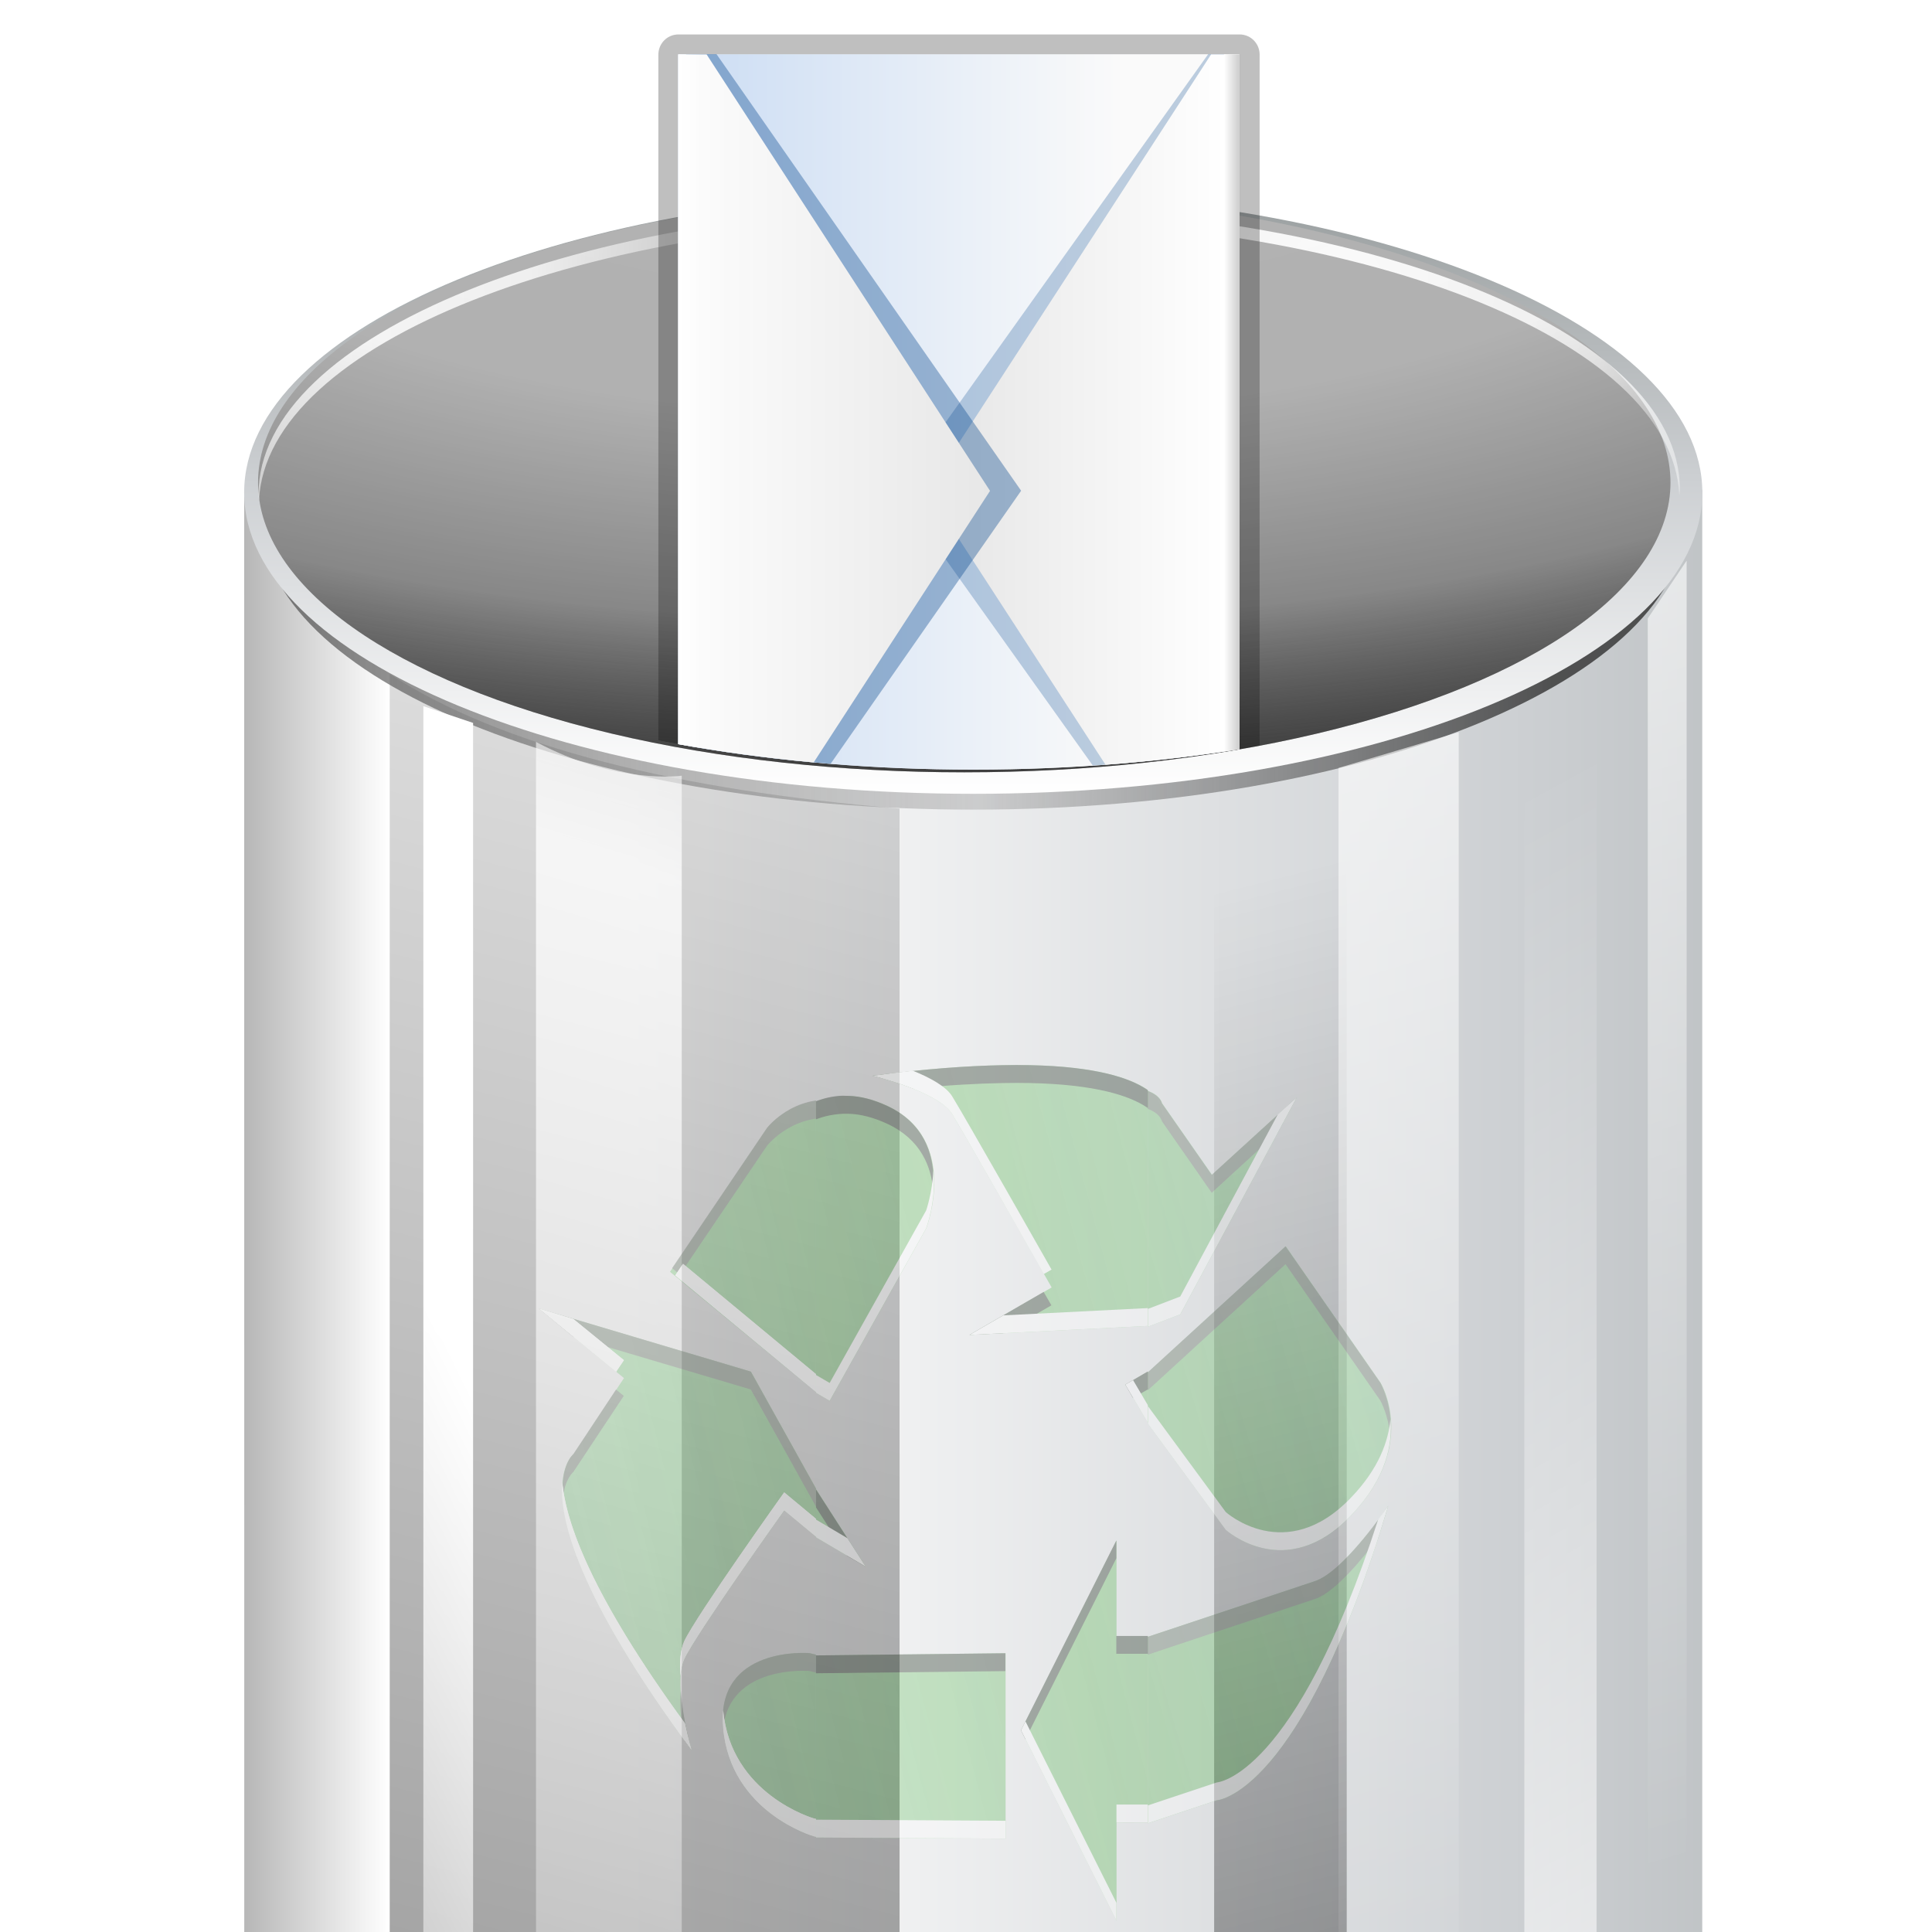 <?xml version="1.0" encoding="UTF-8" standalone="no"?>
<!-- Created with Inkscape (http://www.inkscape.org/) -->

<svg
   xmlns:dc="http://purl.org/dc/elements/1.1/"
   xmlns:cc="http://creativecommons.org/ns#"
   xmlns:rdf="http://www.w3.org/1999/02/22-rdf-syntax-ns#"
   xmlns:svg="http://www.w3.org/2000/svg"
   xmlns="http://www.w3.org/2000/svg"
   xmlns:xlink="http://www.w3.org/1999/xlink"
   xmlns:sodipodi="http://sodipodi.sourceforge.net/DTD/sodipodi-0.dtd"
   xmlns:inkscape="http://www.inkscape.org/namespaces/inkscape"
   width="16"
   height="16"
   id="svg13875"
   sodipodi:version="0.32"
   inkscape:version="0.48.3.1 r9886"
   version="1.0"
   sodipodi:docname="button-junk.svg"
   inkscape:output_extension="org.inkscape.output.svgz.inkscape"
   inkscape:export-filename="/home/pinheiro/pics/oxygen/scalable/actions/mail-mark-junk.png"
   inkscape:export-xdpi="180"
   inkscape:export-ydpi="180">
  <defs
     id="defs13877">
    <inkscape:perspective
       sodipodi:type="inkscape:persp3d"
       inkscape:vp_x="0 : 64 : 1"
       inkscape:vp_y="0 : 1000 : 0"
       inkscape:vp_z="128 : 64 : 1"
       inkscape:persp3d-origin="64 : 42.666667 : 1"
       id="perspective139" />
    <linearGradient
       id="linearGradient4246">
      <stop
         style="stop-color:#ffffff;stop-opacity:0;"
         offset="0"
         id="stop4248" />
      <stop
         id="stop4252"
         offset="0.17"
         style="stop-color:#ffffff;stop-opacity:0.764;" />
      <stop
         style="stop-color:#ffffff;stop-opacity:0;"
         offset="1"
         id="stop4250" />
    </linearGradient>
    <linearGradient
       id="linearGradient4393">
      <stop
         style="stop-color:#1b9e0c;stop-opacity:0.859;"
         offset="0"
         id="stop4395" />
      <stop
         style="stop-color:#00aa0c;stop-opacity:0.564;"
         offset="1"
         id="stop4397" />
    </linearGradient>
    <linearGradient
       inkscape:collect="always"
       id="linearGradient4319">
      <stop
         style="stop-color:#ffffff;stop-opacity:1;"
         offset="0"
         id="stop4321" />
      <stop
         style="stop-color:#ffffff;stop-opacity:0;"
         offset="1"
         id="stop4323" />
    </linearGradient>
    <linearGradient
       id="linearGradient4307">
      <stop
         style="stop-color:#000000;stop-opacity:0;"
         offset="0"
         id="stop4309" />
      <stop
         id="stop4315"
         offset="0.5"
         style="stop-color:#000000;stop-opacity:0.025;" />
      <stop
         style="stop-color:#000000;stop-opacity:0.251;"
         offset="0.75"
         id="stop4317" />
      <stop
         style="stop-color:#2d2d2d;stop-opacity:1;"
         offset="1"
         id="stop4311" />
    </linearGradient>
    <linearGradient
       id="linearGradient4273">
      <stop
         style="stop-color:#ffffff;stop-opacity:1;"
         offset="0"
         id="stop4275" />
      <stop
         id="stop4474"
         offset="0.5"
         style="stop-color:#ffffff;stop-opacity:0.844;" />
      <stop
         style="stop-color:#ffffff;stop-opacity:0;"
         offset="1"
         id="stop4277" />
    </linearGradient>
    <linearGradient
       inkscape:collect="always"
       id="linearGradient4034">
      <stop
         style="stop-color:#000000;stop-opacity:1;"
         offset="0"
         id="stop4036" />
      <stop
         style="stop-color:#000000;stop-opacity:0;"
         offset="1"
         id="stop4038" />
    </linearGradient>
    <linearGradient
       inkscape:collect="always"
       id="linearGradient3422">
      <stop
         style="stop-color:#000000;stop-opacity:1;"
         offset="0"
         id="stop3424" />
      <stop
         style="stop-color:#000000;stop-opacity:0"
         offset="1"
         id="stop3426" />
    </linearGradient>
    <linearGradient
       inkscape:collect="always"
       id="linearGradient3412">
      <stop
         style="stop-color:#000000;stop-opacity:1;"
         offset="0"
         id="stop3414" />
      <stop
         style="stop-color:#000000;stop-opacity:0;"
         offset="1"
         id="stop3416" />
    </linearGradient>
    <linearGradient
       id="linearGradient3207">
      <stop
         style="stop-color:#ffffff;stop-opacity:1;"
         offset="0"
         id="stop3209" />
      <stop
         style="stop-color:#ffffff;stop-opacity:0;"
         offset="1"
         id="stop3211" />
    </linearGradient>
    <linearGradient
       y2="291.213"
       x2="212.952"
       y1="252.209"
       x1="431.973"
       gradientUnits="userSpaceOnUse"
       id="linearGradient5228">
      <stop
         id="stop5230"
         style="stop-color:#555555;stop-opacity:0.759;"
         offset="0" />
      <stop
         id="stop5232"
         style="stop-color:#666666;stop-opacity:0.241;"
         offset="0.5" />
      <stop
         id="stop5234"
         style="stop-color:#333333;stop-opacity:0.81;"
         offset="0.899" />
    </linearGradient>
    <linearGradient
       id="XMLID_9_"
       gradientUnits="userSpaceOnUse"
       x1="103.431"
       y1="21.28"
       x2="24.57"
       y2="21.28"
       gradientTransform="translate(828,86.72)">
      <stop
         offset="0"
         style="stop-color:#1c1c1c;stop-opacity:1;"
         id="stop2429" />
      <stop
         offset="0.123"
         style="stop-color:#d9d9d9;stop-opacity:1;"
         id="stop2431" />
      <stop
         offset="0.276"
         style="stop-color:#a4a4a4;stop-opacity:1;"
         id="stop2433" />
      <stop
         id="stop4269"
         style="stop-color:#bbbbbb;stop-opacity:1;"
         offset="0.339" />
      <stop
         offset="0.402"
         style="stop-color:#b7b7b7;stop-opacity:1;"
         id="stop2435" />
      <stop
         offset="0.67"
         style="stop-color:#484848;stop-opacity:1;"
         id="stop2437" />
      <stop
         offset="1"
         style="stop-color:#b5b5b5;stop-opacity:1;"
         id="stop2439" />
    </linearGradient>
    <filter
       id="AI_Sfocatura_4"
       color-interpolation-filters="sRGB">
      <feGaussianBlur
         stdDeviation="4"
         id="feGaussianBlur9" />
    </filter>
    <linearGradient
       id="linearGradient3699">
      <stop
         id="stop3701"
         offset="0"
         style="stop-color:#ffffff;stop-opacity:1;" />
      <stop
         id="stop3703"
         offset="1"
         style="stop-color:#ffffff;stop-opacity:0;" />
    </linearGradient>
    <linearGradient
       id="XMLID_24_"
       gradientUnits="userSpaceOnUse"
       x1="181.016"
       y1="0"
       x2="181.016"
       y2="142.493">
      <stop
         offset="0"
         style="stop-color:#9fa4a5;stop-opacity:1;"
         id="stop60" />
      <stop
         offset="0.455"
         style="stop-color:#cdd0d3;stop-opacity:1;"
         id="stop62" />
      <stop
         offset="1"
         style="stop-color:#ffffff;stop-opacity:1;"
         id="stop64" />
    </linearGradient>
    <linearGradient
       inkscape:collect="always"
       xlink:href="#XMLID_9_"
       id="linearGradient2339"
       gradientUnits="userSpaceOnUse"
       x1="355.757"
       y1="68"
       x2="18.556"
       y2="68" />
    <radialGradient
       inkscape:collect="always"
       xlink:href="#linearGradient3699"
       id="radialGradient3362"
       gradientUnits="userSpaceOnUse"
       gradientTransform="matrix(0.517,0,0,2.85,50.509,-495.841)"
       cx="104.53"
       cy="249.748"
       fx="104.53"
       fy="249.748"
       r="58.048" />
    <radialGradient
       inkscape:collect="always"
       xlink:href="#linearGradient3207"
       id="radialGradient19659"
       cx="39.005"
       cy="45.136"
       fx="39.005"
       fy="45.136"
       r="2"
       gradientTransform="matrix(1,0,0,13,0,-552)"
       gradientUnits="userSpaceOnUse" />
    <linearGradient
       id="linearGradient4529"
       inkscape:collect="always">
      <stop
         id="stop4531"
         offset="0"
         style="stop-color:#ffffff;stop-opacity:1;" />
      <stop
         id="stop4533"
         offset="1"
         style="stop-color:#ffffff;stop-opacity:0;" />
    </linearGradient>
    <clipPath
       clipPathUnits="userSpaceOnUse"
       id="clipPath4108">
      <path
         style="fill:url(#linearGradient4112);fill-opacity:1"
         d="m 108,104 c -0.532,9.178 -22.569,18.621 -44,18.621 C 39.712,122.621 20.001,113.936 20,104 L 19.995,17.783 108,17.831 108,104 z"
         id="path4110"
         sodipodi:nodetypes="cssccc"
         inkscape:connector-curvature="0" />
    </clipPath>
    <linearGradient
       inkscape:collect="always"
       xlink:href="#linearGradient3412"
       id="linearGradient4236"
       gradientUnits="userSpaceOnUse"
       gradientTransform="matrix(1.031,0,0,1,0,-10.4)"
       x1="48"
       y1="334.5"
       x2="48"
       y2="-16.934" />
    <filter
       inkscape:collect="always"
       id="filter4301"
       color-interpolation-filters="sRGB">
      <feGaussianBlur
         inkscape:collect="always"
         stdDeviation="0.282"
         id="feGaussianBlur4303" />
    </filter>
    <radialGradient
       inkscape:collect="always"
       xlink:href="#linearGradient4307"
       id="radialGradient4313"
       cx="175.894"
       cy="-67.7"
       fx="177.797"
       fy="-130.232"
       r="162.459"
       gradientTransform="matrix(2.31,0,0,0.75,-235.121,67.92)"
       gradientUnits="userSpaceOnUse" />
    <filter
       inkscape:collect="always"
       id="filter4556"
       color-interpolation-filters="sRGB">
      <feGaussianBlur
         inkscape:collect="always"
         stdDeviation="0.032"
         id="feGaussianBlur4558" />
    </filter>
    <clipPath
       clipPathUnits="userSpaceOnUse"
       id="clipPath4105">
      <rect
         style="fill:#000000;fill-opacity:0.955;stroke:none"
         id="rect4107"
         width="18.693"
         height="105.56"
         x="-163.687"
         y="18.388"
         rx="1.097"
         ry="0.072" />
    </clipPath>
    <clipPath
       clipPathUnits="userSpaceOnUse"
       id="clipPath4109">
      <rect
         ry="0.072"
         rx="1.097"
         y="18.388"
         x="-144.994"
         height="105.56"
         width="18.693"
         id="rect4111"
         style="fill:#000000;fill-opacity:0.955;stroke:none" />
    </clipPath>
    <clipPath
       clipPathUnits="userSpaceOnUse"
       id="clipPath4113">
      <rect
         style="fill:#000000;fill-opacity:0.955;stroke:none"
         id="rect4115"
         width="18.693"
         height="105.56"
         x="-126.301"
         y="18.388"
         rx="1.097"
         ry="0.072" />
    </clipPath>
    <linearGradient
       inkscape:collect="always"
       xlink:href="#linearGradient4393"
       id="linearGradient4150"
       gradientUnits="userSpaceOnUse"
       spreadMethod="reflect"
       x1="-132.309"
       y1="72.059"
       x2="-107.104"
       y2="65.305" />
    <linearGradient
       inkscape:collect="always"
       xlink:href="#linearGradient4393"
       id="linearGradient4152"
       gradientUnits="userSpaceOnUse"
       spreadMethod="reflect"
       x1="-132.309"
       y1="72.059"
       x2="-107.104"
       y2="65.305" />
    <linearGradient
       inkscape:collect="always"
       xlink:href="#linearGradient4393"
       id="linearGradient4154"
       gradientUnits="userSpaceOnUse"
       spreadMethod="reflect"
       x1="-132.309"
       y1="72.059"
       x2="-107.104"
       y2="65.305" />
    <linearGradient
       inkscape:collect="always"
       xlink:href="#linearGradient4034"
       id="linearGradient4244"
       gradientUnits="userSpaceOnUse"
       x1="221.04"
       y1="507.973"
       x2="57.036"
       y2="75.506" />
    <linearGradient
       inkscape:collect="always"
       xlink:href="#linearGradient4529"
       id="linearGradient4255"
       gradientUnits="userSpaceOnUse"
       gradientTransform="matrix(-0.075,0.041,0,0.139,16.21,110.958)"
       x1="48"
       y1="170.5"
       x2="48"
       y2="40" />
    <linearGradient
       inkscape:collect="always"
       xlink:href="#linearGradient4529"
       id="linearGradient4258"
       gradientUnits="userSpaceOnUse"
       gradientTransform="matrix(0.137,-0.041,0,-0.139,7.381,135.045)"
       x1="48"
       y1="170.5"
       x2="48"
       y2="40" />
    <linearGradient
       inkscape:collect="always"
       xlink:href="#linearGradient4246"
       id="linearGradient4332"
       gradientUnits="userSpaceOnUse"
       gradientTransform="matrix(-0.137,-0.041,0,-0.139,10.881,136.768)"
       x1="48"
       y1="138.532"
       x2="48"
       y2="-3.721" />
    <linearGradient
       inkscape:collect="always"
       xlink:href="#linearGradient4319"
       id="linearGradient4335"
       gradientUnits="userSpaceOnUse"
       x1="-34.848"
       y1="-63.184"
       x2="-2.477"
       y2="-82.217"
       gradientTransform="matrix(-0.133,-0.034,0,-0.139,-0.721,113.584)" />
    <radialGradient
       inkscape:collect="always"
       xlink:href="#linearGradient4273"
       id="radialGradient4339"
       gradientUnits="userSpaceOnUse"
       gradientTransform="matrix(0.76,0.01,-0.009,0.673,19.825,14.671)"
       spreadMethod="reflect"
       cx="86.475"
       cy="-12.897"
       fx="86.475"
       fy="-12.897"
       r="42.959" />
    <linearGradient
       inkscape:collect="always"
       xlink:href="#linearGradient4529"
       id="linearGradient4342"
       gradientUnits="userSpaceOnUse"
       gradientTransform="matrix(0.143,0,0,0.139,5.726,-138.289)"
       x1="48"
       y1="170.5"
       x2="48"
       y2="40" />
    <linearGradient
       inkscape:collect="always"
       xlink:href="#linearGradient3412"
       id="linearGradient4345"
       gradientUnits="userSpaceOnUse"
       gradientTransform="matrix(-0.137,0.035,0,0.139,16.642,112.115)"
       x1="48"
       y1="170.5"
       x2="48"
       y2="40" />
    <linearGradient
       inkscape:collect="always"
       xlink:href="#XMLID_24_"
       id="linearGradient4349"
       gradientUnits="userSpaceOnUse"
       gradientTransform="matrix(0.035,0,0,0.035,1.806,113.584)"
       x1="181.016"
       y1="7.807"
       x2="181.016"
       y2="142.494" />
    <linearGradient
       inkscape:collect="always"
       xlink:href="#linearGradient5228"
       id="linearGradient4352"
       gradientUnits="userSpaceOnUse"
       gradientTransform="matrix(0.034,0,0,0.034,1.949,113.862)"
       x1="6.275"
       y1="142.494"
       x2="355.757"
       y2="142.494" />
    <linearGradient
       inkscape:collect="always"
       xlink:href="#XMLID_24_"
       id="linearGradient4359"
       gradientUnits="userSpaceOnUse"
       gradientTransform="matrix(0.035,0,0,0.035,1.806,125.592)"
       x1="479.386"
       y1="38.084"
       x2="97.358"
       y2="38.084" />
    <linearGradient
       id="linearGradient4389"
       gradientUnits="userSpaceOnUse"
       x1="-84.002"
       y1="-383.997"
       x2="-12.003"
       y2="-383.997"
       gradientTransform="matrix(0,1,-1,0,-39.998,140.003)">
      <stop
         offset="0"
         style="stop-color:#8f4fc4;stop-opacity:1"
         id="stop4391" />
      <stop
         offset="1"
         style="stop-color:#471e90;stop-opacity:1"
         id="stop4393" />
    </linearGradient>
    <clipPath
       clipPathUnits="userSpaceOnUse"
       id="clipPath4535">
      <rect
         style="fill:url(#linearGradient3991);fill-opacity:1;stroke:none"
         id="rect4537"
         width="112"
         height="71.191"
         x="8"
         y="28.5" />
    </clipPath>
    <linearGradient
       inkscape:collect="always"
       xlink:href="#linearGradient3910"
       id="linearGradient4539"
       gradientUnits="userSpaceOnUse"
       x1="101.099"
       y1="31.74"
       x2="101.099"
       y2="95.846"
       gradientTransform="matrix(1,0,0,0.989,0,0.815)" />
    <clipPath
       clipPathUnits="userSpaceOnUse"
       id="clipPath4541">
      <rect
         y="30.478"
         x="8"
         height="71.191"
         width="112"
         id="rect4543"
         style="fill:url(#linearGradient4022);fill-opacity:1;stroke:none" />
    </clipPath>
    <linearGradient
       inkscape:collect="always"
       xlink:href="#linearGradient3910"
       id="linearGradient4545"
       gradientUnits="userSpaceOnUse"
       gradientTransform="matrix(1,0,0,0.989,0,2.792)"
       x1="101.099"
       y1="31.74"
       x2="101.099"
       y2="95.846" />
    <linearGradient
       inkscape:collect="always"
       xlink:href="#linearGradient4117"
       id="linearGradient4554"
       gradientUnits="userSpaceOnUse"
       x1="65.066"
       y1="55.243"
       x2="65.169"
       y2="40.758" />
    <linearGradient
       inkscape:collect="always"
       xlink:href="#linearGradient4117"
       id="linearGradient4556"
       gradientUnits="userSpaceOnUse"
       x1="65.066"
       y1="55.243"
       x2="65.169"
       y2="40.758"
       gradientTransform="matrix(4,0,0,4,-164,-100)" />
    <linearGradient
       inkscape:collect="always"
       xlink:href="#linearGradient4156"
       id="linearGradient4558"
       gradientUnits="userSpaceOnUse"
       x1="75.183"
       y1="55.844"
       x2="91.439"
       y2="105.874"
       gradientTransform="matrix(0.973,0,0,0.973,2.487,2.649)" />
    <linearGradient
       inkscape:collect="always"
       xlink:href="#linearGradient4156"
       id="linearGradient4560"
       gradientUnits="userSpaceOnUse"
       x1="75.183"
       y1="55.844"
       x2="91.439"
       y2="105.874" />
    <linearGradient
       inkscape:collect="always"
       xlink:href="#linearGradient4156"
       id="linearGradient4562"
       gradientUnits="userSpaceOnUse"
       x1="75.183"
       y1="55.844"
       x2="91.439"
       y2="105.874"
       gradientTransform="matrix(0.978,0,0,0.978,1.348,1.348)" />
    <linearGradient
       inkscape:collect="always"
       xlink:href="#linearGradient4156"
       id="linearGradient4564"
       gradientUnits="userSpaceOnUse"
       x1="75.183"
       y1="55.844"
       x2="91.439"
       y2="105.874" />
    <linearGradient
       inkscape:collect="always"
       xlink:href="#linearGradient4117"
       id="linearGradient4566"
       gradientUnits="userSpaceOnUse"
       x1="65.066"
       y1="55.243"
       x2="65.169"
       y2="40.758" />
    <radialGradient
       inkscape:collect="always"
       xlink:href="#linearGradient4178"
       id="radialGradient4568"
       gradientUnits="userSpaceOnUse"
       gradientTransform="matrix(0.474,-7.0742767e-8,6.6597221e-8,0.447,33.628,34.404)"
       cx="64.032"
       cy="45.273"
       fx="64.032"
       fy="47.152"
       r="8" />
    <linearGradient
       inkscape:collect="always"
       xlink:href="#linearGradient4288"
       id="linearGradient4570"
       gradientUnits="userSpaceOnUse"
       x1="65.066"
       y1="55.243"
       x2="65.066"
       y2="39.165" />
    <linearGradient
       inkscape:collect="always"
       xlink:href="#linearGradient4139"
       id="linearGradient4572"
       gradientUnits="userSpaceOnUse"
       x1="64"
       y1="55.705"
       x2="64"
       y2="44.507" />
    <linearGradient
       inkscape:collect="always"
       xlink:href="#linearGradient4228"
       id="linearGradient4574"
       gradientUnits="userSpaceOnUse"
       x1="85.246"
       y1="59.999"
       x2="85.246"
       y2="122.002" />
    <linearGradient
       inkscape:collect="always"
       xlink:href="#linearGradient4211"
       id="linearGradient4576"
       gradientUnits="userSpaceOnUse"
       x1="94.085"
       y1="63.651"
       x2="94.085"
       y2="94.78" />
    <linearGradient
       inkscape:collect="always"
       xlink:href="#linearGradient3229"
       id="linearGradient4578"
       gradientUnits="userSpaceOnUse"
       x1="114.631"
       y1="101.25"
       x2="109.93"
       y2="83.685" />
    <radialGradient
       inkscape:collect="always"
       xlink:href="#linearGradient4348"
       id="radialGradient4580"
       cx="34"
       cy="92"
       fx="34"
       fy="92"
       r="24"
       gradientTransform="matrix(1.428,0,0,0.917,-14.553,7.665)"
       gradientUnits="userSpaceOnUse" />
    <radialGradient
       inkscape:collect="always"
       xlink:href="#linearGradient4348"
       id="radialGradient4582"
       gradientUnits="userSpaceOnUse"
       gradientTransform="matrix(1.428,0,0,0.917,-14.553,7.665)"
       cx="34"
       cy="92"
       fx="34"
       fy="92"
       r="24" />
    <linearGradient
       gradientTransform="matrix(1,0,0,1.059,4,11.765)"
       y2="72.001"
       x2="59.999"
       y1="4"
       x1="59.999"
       gradientUnits="userSpaceOnUse"
       id="linearGradient4584"
       xlink:href="#rect3244_1_"
       inkscape:collect="always" />
    <linearGradient
       y2="-580.601"
       x2="615.5"
       y1="-589.851"
       x1="615.5"
       gradientTransform="matrix(4,0,0,-4,-2402,-2314.406)"
       gradientUnits="userSpaceOnUse"
       id="linearGradient4586"
       xlink:href="#polygon3286_1_"
       inkscape:collect="always" />
    <linearGradient
       y2="-595.852"
       x2="615.5"
       y1="-584.602"
       x1="615.5"
       gradientTransform="matrix(4,0,0,-4,-2402,-2314.406)"
       gradientUnits="userSpaceOnUse"
       id="linearGradient4588"
       xlink:href="#polygon3293_1_"
       inkscape:collect="always" />
    <linearGradient
       y2="-383.997"
       x2="-11.916"
       y1="-383.997"
       x1="-70.003"
       gradientTransform="matrix(0,1,-1,0,-39.998,140.003)"
       gradientUnits="userSpaceOnUse"
       id="linearGradient4590"
       xlink:href="#linearGradient26907"
       inkscape:collect="always" />
    <linearGradient
       y2="72.001"
       x2="59.999"
       y1="4"
       x1="59.999"
       gradientUnits="userSpaceOnUse"
       id="linearGradient4592">
      <stop
         id="stop4594"
         style="stop-color:#A4C0E4"
         offset="0" />
      <stop
         id="stop4596"
         style="stop-color:#D1DFF1"
         offset="0.25" />
      <stop
         id="stop4598"
         style="stop-color:#FFFFFF"
         offset="0.85" />
    </linearGradient>
    <linearGradient
       gradientTransform="matrix(4,0,0,-4,-2402,-2314.406)"
       y2="-580.601"
       x2="615.5"
       y1="-589.851"
       x1="615.5"
       gradientUnits="userSpaceOnUse"
       id="linearGradient4600">
      <stop
         id="stop4602"
         style="stop-color:#6193CF"
         offset="0" />
      <stop
         id="stop4604"
         style="stop-color:#D1DFF1"
         offset="1" />
    </linearGradient>
    <linearGradient
       gradientTransform="matrix(4,0,0,-4,-2402,-2314.406)"
       y2="-595.852"
       x2="615.5"
       y1="-584.602"
       x1="615.5"
       gradientUnits="userSpaceOnUse"
       id="linearGradient4606">
      <stop
         id="stop4608"
         style="stop-color:#6193CF"
         offset="0" />
      <stop
         id="stop4610"
         style="stop-color:#EEEEEE"
         offset="1" />
    </linearGradient>
    <linearGradient
       id="linearGradient4612"
       gradientUnits="userSpaceOnUse"
       x1="-84.002"
       y1="-383.997"
       x2="-23.516"
       y2="-383.998"
       gradientTransform="matrix(0,1,-1,0,-39.998,140.003)">
      <stop
         offset="0"
         style="stop-color:white;stop-opacity:1;"
         id="stop4614" />
      <stop
         offset="1"
         style="stop-color:white;stop-opacity:0;"
         id="stop4616" />
    </linearGradient>
    <linearGradient
       gradientTransform="matrix(0,1,-1,0,-39.998,140.003)"
       y2="-383.997"
       x2="-12.003"
       y1="-383.997"
       x1="-84.002"
       gradientUnits="userSpaceOnUse"
       id="linearGradient4618">
      <stop
         id="stop4620"
         style="stop-color:#0081ec;stop-opacity:1;"
         offset="0" />
      <stop
         id="stop4622"
         style="stop-color:#0057ae;stop-opacity:1;"
         offset="1" />
    </linearGradient>
    <linearGradient
       inkscape:collect="always"
       xlink:href="#linearGradient3442"
       id="linearGradient4624"
       x1="57.478"
       y1="48.784"
       x2="71.069"
       y2="103.297"
       gradientUnits="userSpaceOnUse" />
    <linearGradient
       inkscape:collect="always"
       xlink:href="#linearGradient26907"
       id="linearGradient4626"
       gradientUnits="userSpaceOnUse"
       gradientTransform="matrix(0,1,-1,0,-39.998,140.003)"
       x1="-70.003"
       y1="-383.997"
       x2="-11.916"
       y2="-383.997" />
    <linearGradient
       inkscape:collect="always"
       xlink:href="#linearGradient3442"
       id="linearGradient4628"
       gradientUnits="userSpaceOnUse"
       x1="57.478"
       y1="48.784"
       x2="71.069"
       y2="103.297" />
    <linearGradient
       inkscape:collect="always"
       xlink:href="#linearGradient3442"
       id="linearGradient4630"
       gradientUnits="userSpaceOnUse"
       x1="57.478"
       y1="48.784"
       x2="71.069"
       y2="103.297"
       gradientTransform="translate(2e-6,3.9836561e-6)" />
    <linearGradient
       inkscape:collect="always"
       xlink:href="#linearGradient26907"
       id="linearGradient4632"
       gradientUnits="userSpaceOnUse"
       gradientTransform="matrix(0,1,-1,0,-39.998,140.003)"
       x1="-70.003"
       y1="-383.997"
       x2="-11.916"
       y2="-383.997" />
    <linearGradient
       inkscape:collect="always"
       xlink:href="#linearGradient3442"
       id="linearGradient4634"
       gradientUnits="userSpaceOnUse"
       gradientTransform="translate(2e-6,3.9836561e-6)"
       x1="57.478"
       y1="48.784"
       x2="71.069"
       y2="103.297" />
    <linearGradient
       inkscape:collect="always"
       xlink:href="#linearGradient3294"
       id="linearGradient4636"
       gradientUnits="userSpaceOnUse"
       gradientTransform="matrix(0,1,-1,0,-39.998,140.003)"
       x1="-70.003"
       y1="-383.997"
       x2="-11.916"
       y2="-383.997" />
    <linearGradient
       inkscape:collect="always"
       xlink:href="#linearGradient3442"
       id="linearGradient4638"
       gradientUnits="userSpaceOnUse"
       gradientTransform="translate(2e-6,3.9836561e-6)"
       x1="57.478"
       y1="48.784"
       x2="71.069"
       y2="103.297" />
    <linearGradient
       inkscape:collect="always"
       xlink:href="#linearGradient3300"
       id="linearGradient4640"
       gradientUnits="userSpaceOnUse"
       x1="57.478"
       y1="48.784"
       x2="71.069"
       y2="103.297" />
    <radialGradient
       inkscape:collect="always"
       xlink:href="#linearGradient3300"
       id="radialGradient4642"
       cx="36.014"
       cy="127.723"
       fx="36.014"
       fy="141.145"
       r="31.986"
       gradientTransform="matrix(0.852,0,0,0.245,5.321,87.412)"
       gradientUnits="userSpaceOnUse" />
    <linearGradient
       inkscape:collect="always"
       xlink:href="#linearGradient3442"
       id="linearGradient4646"
       gradientUnits="userSpaceOnUse"
       x1="57.478"
       y1="48.784"
       x2="71.069"
       y2="103.297"
       gradientTransform="matrix(1.01,0,0,0.984,-2.093,0.93)" />
    <linearGradient
       inkscape:collect="always"
       xlink:href="#linearGradient3442"
       id="linearGradient4648"
       gradientUnits="userSpaceOnUse"
       x1="57.478"
       y1="48.784"
       x2="71.069"
       y2="103.297" />
    <linearGradient
       inkscape:collect="always"
       xlink:href="#linearGradient3535"
       id="linearGradient4650"
       gradientUnits="userSpaceOnUse"
       x1="65.491"
       y1="101.176"
       x2="54.427"
       y2="74.327" />
    <linearGradient
       inkscape:collect="always"
       xlink:href="#linearGradient3442"
       id="linearGradient4652"
       gradientUnits="userSpaceOnUse"
       x1="57.478"
       y1="48.784"
       x2="71.069"
       y2="103.297"
       gradientTransform="matrix(1,0,0,0.953,0,4.64)" />
    <linearGradient
       inkscape:collect="always"
       xlink:href="#linearGradient3442"
       id="linearGradient4654"
       gradientUnits="userSpaceOnUse"
       x1="57.478"
       y1="48.784"
       x2="71.069"
       y2="103.297" />
    <linearGradient
       inkscape:collect="always"
       xlink:href="#linearGradient3535"
       id="linearGradient4656"
       gradientUnits="userSpaceOnUse"
       x1="41.247"
       y1="58.852"
       x2="38.738"
       y2="104.692" />
    <radialGradient
       inkscape:collect="always"
       xlink:href="#linearGradient3554"
       id="radialGradient4658"
       cx="33.016"
       cy="97.62"
       fx="33.016"
       fy="97.62"
       r="27.016"
       gradientTransform="matrix(1,0,0,0.851,0,13.972)"
       gradientUnits="userSpaceOnUse" />
    <linearGradient
       inkscape:collect="always"
       xlink:href="#linearGradient26907"
       id="linearGradient4662"
       gradientUnits="userSpaceOnUse"
       gradientTransform="matrix(-0.259,-0.966,0.966,-0.259,394.416,-53.723)"
       x1="-70.003"
       y1="-383.997"
       x2="-11.916"
       y2="-383.997" />
    <linearGradient
       inkscape:collect="always"
       xlink:href="#linearGradient26907"
       id="linearGradient4664"
       gradientUnits="userSpaceOnUse"
       gradientTransform="matrix(-0.259,-0.966,0.966,-0.259,394.416,-53.723)"
       x1="-70.003"
       y1="-383.997"
       x2="-11.916"
       y2="-383.997" />
    <radialGradient
       inkscape:collect="always"
       xlink:href="#linearGradient3582"
       id="radialGradient4666"
       cx="36"
       cy="58.141"
       fx="36"
       fy="58.141"
       r="4.25"
       gradientTransform="matrix(1.291,0.09,-0.281,4.019,5.881,-178.773)"
       gradientUnits="userSpaceOnUse" />
    <radialGradient
       inkscape:collect="always"
       xlink:href="#linearGradient3640"
       id="radialGradient4668"
       cx="343.999"
       cy="92"
       fx="344.755"
       fy="81.463"
       r="36"
       gradientUnits="userSpaceOnUse"
       gradientTransform="matrix(-0.442,-0.119,0.495,-1.846,450.635,302.61)" />
    <linearGradient
       inkscape:collect="always"
       xlink:href="#linearGradient3650"
       id="linearGradient4670"
       x1="34.722"
       y1="83.108"
       x2="36.571"
       y2="116.597"
       gradientUnits="userSpaceOnUse" />
    <radialGradient
       inkscape:collect="always"
       xlink:href="#linearGradient3640"
       id="radialGradient4672"
       gradientUnits="userSpaceOnUse"
       gradientTransform="matrix(0.458,-4.14982e-8,-2.087256e-7,1.911,-121.48,-83.798)"
       cx="343.999"
       cy="92"
       fx="344.755"
       fy="81.463"
       r="36" />
    <linearGradient
       inkscape:collect="always"
       xlink:href="#linearGradient26907"
       id="linearGradient4674"
       gradientUnits="userSpaceOnUse"
       gradientTransform="matrix(0,1,-1,0,-39.998,140.003)"
       x1="-70.003"
       y1="-383.997"
       x2="-11.916"
       y2="-383.997" />
    <radialGradient
       inkscape:collect="always"
       xlink:href="#linearGradient3640"
       id="radialGradient4676"
       gradientUnits="userSpaceOnUse"
       gradientTransform="matrix(0.458,-4.14982e-8,-2.087256e-7,1.911,-121.48,-83.798)"
       cx="343.999"
       cy="92"
       fx="344.755"
       fy="81.463"
       r="36" />
    <radialGradient
       inkscape:collect="always"
       xlink:href="#linearGradient3554"
       id="radialGradient4678"
       gradientUnits="userSpaceOnUse"
       gradientTransform="matrix(1.428,0,0,0.851,-14.13,13.972)"
       cx="33.016"
       cy="97.62"
       fx="33.016"
       fy="97.62"
       r="27.016" />
    <linearGradient
       id="polygon3293_6_"
       gradientUnits="userSpaceOnUse"
       x1="645.998"
       y1="-560.102"
       x2="645.998"
       y2="-571.352"
       gradientTransform="matrix(0,-4,-4,0,-2060.408,2643.994)">
      <stop
         offset="0"
         style="stop-color:#6193CF"
         id="stop30" />
      <stop
         offset="1"
         style="stop-color:#EEEEEE"
         id="stop32" />
    </linearGradient>
    <linearGradient
       id="rect3244_6_"
       gradientUnits="userSpaceOnUse"
       x1="181.999"
       y1="26"
       x2="181.999"
       y2="94.001"
       gradientTransform="matrix(0,-1,1,0,133.999,241.999)">
      <stop
         offset="0"
         style="stop-color:#A4C0E4"
         id="stop22" />
      <stop
         offset="0.25"
         style="stop-color:#D1DFF1"
         id="stop24" />
      <stop
         offset="0.85"
         style="stop-color:#FFFFFF"
         id="stop26" />
    </linearGradient>
    <linearGradient
       id="polygon3293_11_"
       gradientUnits="userSpaceOnUse"
       x1="645.998"
       y1="-553.102"
       x2="645.998"
       y2="-564.352"
       gradientTransform="matrix(0,-4,-4,0,-2060.408,2643.994)">
      <stop
         offset="0"
         style="stop-color:#6193CF"
         id="stop156" />
      <stop
         offset="1"
         style="stop-color:#EEEEEE"
         id="stop158" />
    </linearGradient>
    <linearGradient
       id="polygon3286_7_"
       gradientUnits="userSpaceOnUse"
       x1="645.998"
       y1="-558.351"
       x2="645.998"
       y2="-549.101"
       gradientTransform="matrix(0,-4,-4,0,-2060.408,2643.994)">
      <stop
         offset="0"
         style="stop-color:#6193CF"
         id="stop150" />
      <stop
         offset="1"
         style="stop-color:#D1DFF1"
         id="stop152" />
    </linearGradient>
    <linearGradient
       id="rect3244_11_"
       gradientUnits="userSpaceOnUse"
       x1="181.999"
       y1="-2"
       x2="181.999"
       y2="66.001"
       gradientTransform="matrix(0,-1,1,0,133.999,241.999)">
      <stop
         offset="0"
         style="stop-color:#A4C0E4"
         id="stop142" />
      <stop
         offset="0.25"
         style="stop-color:#D1DFF1"
         id="stop144" />
      <stop
         offset="0.85"
         style="stop-color:#FFFFFF"
         id="stop146" />
    </linearGradient>
    <linearGradient
       id="polygon3477_7_"
       gradientUnits="userSpaceOnUse"
       x1="585.16"
       y1="-675.018"
       x2="596.66"
       y2="-675.018"
       gradientTransform="matrix(0,3.93,-3.93,0,-2310.174,-2228.907)">
      <stop
         offset="0"
         style="stop-color:#FFFFFF"
         id="stop286" />
      <stop
         offset="0.541"
         style="stop-color:#FCFCFC"
         id="stop288" />
      <stop
         offset="0.866"
         style="stop-color:#F4F4F4"
         id="stop290" />
      <stop
         offset="1"
         style="stop-color:#EEEEEE"
         id="stop292" />
    </linearGradient>
    <linearGradient
       id="circle3581_7_"
       gradientUnits="userSpaceOnUse"
       x1="-84.002"
       y1="-383.997"
       x2="-12.003"
       y2="-383.997"
       gradientTransform="matrix(0,1,-1,0,-39.998,140.003)">
      <stop
         offset="0"
         style="stop-color:#008CFF"
         id="stop280" />
      <stop
         offset="1"
         style="stop-color:#0063CC"
         id="stop282" />
    </linearGradient>
    <linearGradient
       id="linearGradient4168"
       gradientUnits="userSpaceOnUse"
       x1="615.5"
       y1="-584.602"
       x2="615.5"
       y2="-595.852"
       gradientTransform="matrix(4,0,0,-4,-2402,-2314.406)">
      <stop
         offset="0"
         style="stop-color:#6193CF"
         id="stop4170" />
      <stop
         offset="1"
         style="stop-color:#EEEEEE"
         id="stop4172" />
    </linearGradient>
    <linearGradient
       id="linearGradient4174"
       gradientUnits="userSpaceOnUse"
       x1="615.5"
       y1="-589.851"
       x2="615.5"
       y2="-580.601"
       gradientTransform="matrix(4,0,0,-4,-2402,-2314.406)">
      <stop
         offset="0"
         style="stop-color:#6193CF"
         id="stop4176" />
      <stop
         offset="1"
         style="stop-color:#D1DFF1"
         id="stop4178" />
    </linearGradient>
    <linearGradient
       id="linearGradient4180"
       gradientUnits="userSpaceOnUse"
       x1="59.999"
       y1="4"
       x2="59.999"
       y2="72.001">
      <stop
         offset="0"
         style="stop-color:#A4C0E4"
         id="stop4183" />
      <stop
         offset="0.25"
         style="stop-color:#D1DFF1"
         id="stop4185" />
      <stop
         offset="0.85"
         style="stop-color:#FFFFFF"
         id="stop4187" />
    </linearGradient>
    <linearGradient
       inkscape:collect="always"
       xlink:href="#rect3244_6_"
       id="linearGradient4520"
       gradientUnits="userSpaceOnUse"
       gradientTransform="matrix(0,-1,1,0,133.999,241.999)"
       x1="181.999"
       y1="26"
       x2="181.999"
       y2="94.001" />
    <linearGradient
       inkscape:collect="always"
       xlink:href="#polygon3293_6_"
       id="linearGradient4522"
       gradientUnits="userSpaceOnUse"
       gradientTransform="matrix(0,-4,-4,0,-2060.408,2643.994)"
       x1="645.998"
       y1="-560.102"
       x2="645.998"
       y2="-571.352" />
    <linearGradient
       inkscape:collect="always"
       xlink:href="#rect3244_11_"
       id="linearGradient4524"
       gradientUnits="userSpaceOnUse"
       gradientTransform="matrix(0,-1,1,0,133.999,241.999)"
       x1="181.999"
       y1="-2"
       x2="181.999"
       y2="66.001" />
    <linearGradient
       inkscape:collect="always"
       xlink:href="#polygon3286_7_"
       id="linearGradient4526"
       gradientUnits="userSpaceOnUse"
       gradientTransform="matrix(0,-4,-4,0,-2060.408,2643.994)"
       x1="645.998"
       y1="-558.351"
       x2="645.998"
       y2="-549.101" />
    <linearGradient
       inkscape:collect="always"
       xlink:href="#polygon3293_11_"
       id="linearGradient4528"
       gradientUnits="userSpaceOnUse"
       gradientTransform="matrix(0,-4,-4,0,-2060.408,2643.994)"
       x1="645.998"
       y1="-553.102"
       x2="645.998"
       y2="-564.352" />
    <linearGradient
       gradientTransform="matrix(0,-1,1,0,133.999,241.999)"
       y2="66.001"
       x2="181.999"
       y1="-2"
       x1="181.999"
       gradientUnits="userSpaceOnUse"
       id="linearGradient4461">
      <stop
         id="stop4463"
         style="stop-color:#A4C0E4"
         offset="0" />
      <stop
         id="stop4465"
         style="stop-color:#D1DFF1"
         offset="0.25" />
      <stop
         id="stop4467"
         style="stop-color:#FFFFFF"
         offset="0.85" />
    </linearGradient>
    <linearGradient
       gradientTransform="matrix(0,-4,-4,0,-2060.408,2643.994)"
       y2="-549.101"
       x2="645.998"
       y1="-558.351"
       x1="645.998"
       gradientUnits="userSpaceOnUse"
       id="linearGradient4470">
      <stop
         id="stop4472"
         style="stop-color:#6193CF"
         offset="0" />
      <stop
         id="stop3789"
         style="stop-color:#D1DFF1"
         offset="1" />
    </linearGradient>
    <linearGradient
       gradientTransform="matrix(0,-4,-4,0,-2060.408,2643.994)"
       y2="-564.352"
       x2="645.998"
       y1="-553.102"
       x1="645.998"
       gradientUnits="userSpaceOnUse"
       id="linearGradient4477">
      <stop
         id="stop4479"
         style="stop-color:#6193CF"
         offset="0" />
      <stop
         id="stop4481"
         style="stop-color:#EEEEEE"
         offset="1" />
    </linearGradient>
    <linearGradient
       id="linearGradient3300"
       inkscape:collect="always">
      <stop
         id="stop3302"
         offset="0"
         style="stop-color:#c3b4da;stop-opacity:1" />
      <stop
         id="stop3304"
         offset="1"
         style="stop-color:#c3b4da;stop-opacity:0" />
    </linearGradient>
    <linearGradient
       id="linearGradient3294"
       gradientUnits="userSpaceOnUse"
       x1="-84.002"
       y1="-383.997"
       x2="-12.003"
       y2="-383.997"
       gradientTransform="matrix(0,1,-1,0,-39.998,140.003)">
      <stop
         offset="0"
         style="stop-color:#8f4fc4;stop-opacity:1"
         id="stop3296" />
      <stop
         offset="1"
         style="stop-color:#471e90;stop-opacity:1"
         id="stop3298" />
    </linearGradient>
    <linearGradient
       inkscape:collect="always"
       id="linearGradient3650">
      <stop
         style="stop-color:#ffffff;stop-opacity:1;"
         offset="0"
         id="stop3652" />
      <stop
         style="stop-color:#ffffff;stop-opacity:0;"
         offset="1"
         id="stop3654" />
    </linearGradient>
    <linearGradient
       inkscape:collect="always"
       id="linearGradient3640">
      <stop
         style="stop-color:#ffffff;stop-opacity:1;"
         offset="0"
         id="stop3642" />
      <stop
         style="stop-color:#ffffff;stop-opacity:0;"
         offset="1"
         id="stop3644" />
    </linearGradient>
    <linearGradient
       inkscape:collect="always"
       id="linearGradient3582">
      <stop
         style="stop-color:#ffffff;stop-opacity:1;"
         offset="0"
         id="stop3584" />
      <stop
         style="stop-color:#ffffff;stop-opacity:0;"
         offset="1"
         id="stop3586" />
    </linearGradient>
    <linearGradient
       inkscape:collect="always"
       id="linearGradient3554">
      <stop
         style="stop-color:#34176e;stop-opacity:1"
         offset="0"
         id="stop3556" />
      <stop
         style="stop-color:#34176e;stop-opacity:0"
         offset="1"
         id="stop3558" />
    </linearGradient>
    <linearGradient
       id="linearGradient3535"
       inkscape:collect="always">
      <stop
         id="stop3537"
         offset="0"
         style="stop-color:#dce7f5;stop-opacity:1" />
      <stop
         id="stop3539"
         offset="1"
         style="stop-color:#dce7f5;stop-opacity:0" />
    </linearGradient>
    <linearGradient
       inkscape:collect="always"
       id="linearGradient3442">
      <stop
         style="stop-color:#a4c0e4;stop-opacity:1;"
         offset="0"
         id="stop3444" />
      <stop
         style="stop-color:#a4c0e4;stop-opacity:0;"
         offset="1"
         id="stop3446" />
    </linearGradient>
    <linearGradient
       id="linearGradient3229"
       inkscape:collect="always">
      <stop
         id="stop3231"
         offset="0"
         style="stop-color:#a4c0e4;stop-opacity:1" />
      <stop
         id="stop3233"
         offset="1"
         style="stop-color:#a4c0e4;stop-opacity:0" />
    </linearGradient>
    <linearGradient
       inkscape:collect="always"
       id="linearGradient4348">
      <stop
         style="stop-color:#00438a;stop-opacity:1;"
         offset="0"
         id="stop4350" />
      <stop
         style="stop-color:#00438a;stop-opacity:0;"
         offset="1"
         id="stop4352" />
    </linearGradient>
    <linearGradient
       inkscape:collect="always"
       id="linearGradient4288">
      <stop
         style="stop-color:#1373ff;stop-opacity:1"
         offset="0"
         id="stop4290" />
      <stop
         style="stop-color:#00316e;stop-opacity:1"
         offset="1"
         id="stop4292" />
    </linearGradient>
    <linearGradient
       id="linearGradient4228"
       inkscape:collect="always">
      <stop
         id="stop4230"
         offset="0"
         style="stop-color:#a4c0e4;stop-opacity:1" />
      <stop
         id="stop4232"
         offset="1"
         style="stop-color:#a4c0e4;stop-opacity:0" />
    </linearGradient>
    <linearGradient
       id="linearGradient4211"
       inkscape:collect="always">
      <stop
         id="stop4213"
         offset="0"
         style="stop-color:#a4c0e4;stop-opacity:1" />
      <stop
         id="stop4215"
         offset="1"
         style="stop-color:#a4c0e4;stop-opacity:0" />
    </linearGradient>
    <linearGradient
       inkscape:collect="always"
       id="linearGradient4178">
      <stop
         style="stop-color:#ffffff;stop-opacity:1;"
         offset="0"
         id="stop4180" />
      <stop
         style="stop-color:#ffffff;stop-opacity:0;"
         offset="1"
         id="stop4182" />
    </linearGradient>
    <linearGradient
       inkscape:collect="always"
       id="linearGradient4156">
      <stop
         style="stop-color:#a4c0e4;stop-opacity:1;"
         offset="0"
         id="stop4158" />
      <stop
         style="stop-color:#a4c0e4;stop-opacity:0;"
         offset="1"
         id="stop4160" />
    </linearGradient>
    <linearGradient
       inkscape:collect="always"
       id="linearGradient4139">
      <stop
         style="stop-color:#a4c0e4;stop-opacity:1"
         offset="0"
         id="stop4141" />
      <stop
         style="stop-color:#a4c0e4;stop-opacity:0"
         offset="1"
         id="stop4143" />
    </linearGradient>
    <linearGradient
       inkscape:collect="always"
       id="linearGradient4117">
      <stop
         style="stop-color:#0066ff;stop-opacity:1;"
         offset="0"
         id="stop4119" />
      <stop
         style="stop-color:#002049;stop-opacity:1"
         offset="1"
         id="stop4121" />
    </linearGradient>
    <linearGradient
       inkscape:collect="always"
       id="linearGradient4089">
      <stop
         style="stop-color:#cfdff4;stop-opacity:1"
         offset="0"
         id="stop4091" />
      <stop
         style="stop-color:#fafafa;stop-opacity:1"
         offset="1"
         id="stop4093" />
    </linearGradient>
    <linearGradient
       inkscape:collect="always"
       id="linearGradient4079">
      <stop
         style="stop-color:#ffffff;stop-opacity:1;"
         offset="0"
         id="stop4081" />
      <stop
         style="stop-color:#ffffff;stop-opacity:0;"
         offset="1"
         id="stop4083" />
    </linearGradient>
    <linearGradient
       id="linearGradient4059"
       inkscape:collect="always">
      <stop
         id="stop4061"
         offset="0"
         style="stop-color:#e5edf8;stop-opacity:1" />
      <stop
         id="stop4063"
         offset="1"
         style="stop-color:#fafafa;stop-opacity:1" />
    </linearGradient>
    <linearGradient
       inkscape:collect="always"
       id="linearGradient4041">
      <stop
         style="stop-color:#000000;stop-opacity:1;"
         offset="0"
         id="stop4043" />
      <stop
         style="stop-color:#000000;stop-opacity:0;"
         offset="1"
         id="stop4045" />
    </linearGradient>
    <linearGradient
       id="linearGradient3953"
       inkscape:collect="always">
      <stop
         id="stop3955"
         offset="0"
         style="stop-color:#e0e0e0;stop-opacity:1" />
      <stop
         id="stop3957"
         offset="1"
         style="stop-color:#ffffff;stop-opacity:1" />
    </linearGradient>
    <linearGradient
       inkscape:collect="always"
       id="linearGradient3910">
      <stop
         style="stop-color:#eeeeee;stop-opacity:1;"
         offset="0"
         id="stop3912" />
      <stop
         style="stop-color:#fafafa;stop-opacity:1"
         offset="1"
         id="stop3914" />
    </linearGradient>
    <filter
       inkscape:collect="always"
       id="filter3928"
       color-interpolation-filters="sRGB">
      <feGaussianBlur
         inkscape:collect="always"
         stdDeviation="1.92"
         id="feGaussianBlur3930" />
    </filter>
    <filter
       inkscape:collect="always"
       id="filter3981"
       color-interpolation-filters="sRGB">
      <feGaussianBlur
         inkscape:collect="always"
         stdDeviation="1.56"
         id="feGaussianBlur3983" />
    </filter>
    <clipPath
       clipPathUnits="userSpaceOnUse"
       id="clipPath3987">
      <rect
         style="fill:url(#linearGradient3991);fill-opacity:1;stroke:none"
         id="rect3989"
         width="112"
         height="71.191"
         x="8"
         y="28.5" />
    </clipPath>
    <linearGradient
       inkscape:collect="always"
       xlink:href="#linearGradient3910"
       id="linearGradient3991"
       gradientUnits="userSpaceOnUse"
       x1="101.099"
       y1="31.74"
       x2="101.099"
       y2="95.846"
       gradientTransform="matrix(1,0,0,0.989,0,0.815)" />
    <clipPath
       clipPathUnits="userSpaceOnUse"
       id="clipPath4018">
      <rect
         y="30.478"
         x="8"
         height="71.191"
         width="112"
         id="rect4020"
         style="fill:url(#linearGradient4022);fill-opacity:1;stroke:none" />
    </clipPath>
    <linearGradient
       inkscape:collect="always"
       xlink:href="#linearGradient3910"
       id="linearGradient4022"
       gradientUnits="userSpaceOnUse"
       gradientTransform="matrix(1,0,0,0.989,0,2.792)"
       x1="101.099"
       y1="31.74"
       x2="101.099"
       y2="95.846" />
    <filter
       inkscape:collect="always"
       id="filter4028"
       color-interpolation-filters="sRGB">
      <feGaussianBlur
         inkscape:collect="always"
         stdDeviation="1.536"
         id="feGaussianBlur4030" />
    </filter>
    <linearGradient
       inkscape:collect="always"
       xlink:href="#linearGradient4117"
       id="linearGradient4151"
       gradientUnits="userSpaceOnUse"
       x1="65.066"
       y1="55.243"
       x2="65.169"
       y2="40.758" />
    <linearGradient
       inkscape:collect="always"
       xlink:href="#linearGradient4117"
       id="linearGradient4153"
       gradientUnits="userSpaceOnUse"
       x1="65.066"
       y1="55.243"
       x2="65.169"
       y2="40.758"
       gradientTransform="matrix(4,0,0,4,-164,-100)" />
    <linearGradient
       inkscape:collect="always"
       xlink:href="#linearGradient4156"
       id="linearGradient4204"
       gradientUnits="userSpaceOnUse"
       x1="75.183"
       y1="55.844"
       x2="91.439"
       y2="105.874"
       gradientTransform="matrix(0.973,0,0,0.973,2.487,2.649)" />
    <linearGradient
       inkscape:collect="always"
       xlink:href="#linearGradient4156"
       id="linearGradient4206"
       gradientUnits="userSpaceOnUse"
       x1="75.183"
       y1="55.844"
       x2="91.439"
       y2="105.874" />
    <linearGradient
       inkscape:collect="always"
       xlink:href="#linearGradient4156"
       id="linearGradient4221"
       gradientUnits="userSpaceOnUse"
       x1="75.183"
       y1="55.844"
       x2="91.439"
       y2="105.874"
       gradientTransform="matrix(0.978,0,0,0.978,1.348,1.348)" />
    <linearGradient
       inkscape:collect="always"
       xlink:href="#linearGradient4156"
       id="linearGradient4223"
       gradientUnits="userSpaceOnUse"
       x1="75.183"
       y1="55.844"
       x2="91.439"
       y2="105.874" />
    <linearGradient
       inkscape:collect="always"
       xlink:href="#linearGradient4117"
       id="linearGradient4304"
       gradientUnits="userSpaceOnUse"
       x1="65.066"
       y1="55.243"
       x2="65.169"
       y2="40.758" />
    <radialGradient
       inkscape:collect="always"
       xlink:href="#linearGradient4178"
       id="radialGradient4306"
       gradientUnits="userSpaceOnUse"
       gradientTransform="matrix(0.474,-7.0742767e-8,6.6597221e-8,0.447,33.628,34.404)"
       cx="64.032"
       cy="45.273"
       fx="64.032"
       fy="47.152"
       r="8" />
    <linearGradient
       inkscape:collect="always"
       xlink:href="#linearGradient4288"
       id="linearGradient4308"
       gradientUnits="userSpaceOnUse"
       x1="65.066"
       y1="55.243"
       x2="65.066"
       y2="39.165" />
    <linearGradient
       inkscape:collect="always"
       xlink:href="#linearGradient4139"
       id="linearGradient4310"
       gradientUnits="userSpaceOnUse"
       x1="64"
       y1="55.705"
       x2="64"
       y2="44.507" />
    <linearGradient
       inkscape:collect="always"
       xlink:href="#linearGradient4228"
       id="linearGradient4312"
       gradientUnits="userSpaceOnUse"
       x1="85.246"
       y1="59.999"
       x2="85.246"
       y2="122.002" />
    <linearGradient
       inkscape:collect="always"
       xlink:href="#linearGradient4211"
       id="linearGradient4314"
       gradientUnits="userSpaceOnUse"
       x1="94.085"
       y1="63.651"
       x2="94.085"
       y2="94.78" />
    <linearGradient
       inkscape:collect="always"
       xlink:href="#linearGradient3229"
       id="linearGradient4316"
       gradientUnits="userSpaceOnUse"
       x1="114.631"
       y1="101.25"
       x2="109.93"
       y2="83.685" />
    <radialGradient
       inkscape:collect="always"
       xlink:href="#linearGradient4348"
       id="radialGradient4354"
       cx="34"
       cy="92"
       fx="34"
       fy="92"
       r="24"
       gradientTransform="matrix(1.428,0,0,0.917,-14.553,7.665)"
       gradientUnits="userSpaceOnUse" />
    <radialGradient
       inkscape:collect="always"
       xlink:href="#linearGradient4348"
       id="radialGradient3237"
       gradientUnits="userSpaceOnUse"
       gradientTransform="matrix(1.428,0,0,0.917,-14.553,7.665)"
       cx="34"
       cy="92"
       fx="34"
       fy="92"
       r="24" />
    <linearGradient
       gradientTransform="matrix(1,0,0,1.059,4,11.765)"
       y2="72.001"
       x2="59.999"
       y1="4"
       x1="59.999"
       gradientUnits="userSpaceOnUse"
       id="linearGradient5638"
       xlink:href="#rect3244_1_"
       inkscape:collect="always" />
    <linearGradient
       y2="-580.601"
       x2="615.5"
       y1="-589.851"
       x1="615.5"
       gradientTransform="matrix(4,0,0,-4,-2402,-2314.406)"
       gradientUnits="userSpaceOnUse"
       id="linearGradient5622"
       xlink:href="#polygon3286_1_"
       inkscape:collect="always" />
    <linearGradient
       y2="-595.852"
       x2="615.5"
       y1="-584.602"
       x1="615.5"
       gradientTransform="matrix(4,0,0,-4,-2402,-2314.406)"
       gradientUnits="userSpaceOnUse"
       id="linearGradient5620"
       xlink:href="#polygon3293_1_"
       inkscape:collect="always" />
    <linearGradient
       y2="-383.997"
       x2="-11.916"
       y1="-383.997"
       x1="-70.003"
       gradientTransform="matrix(0,1,-1,0,-39.998,140.003)"
       gradientUnits="userSpaceOnUse"
       id="linearGradient1947"
       xlink:href="#linearGradient26907"
       inkscape:collect="always" />
    <linearGradient
       y2="72.001"
       x2="59.999"
       y1="4"
       x1="59.999"
       gradientUnits="userSpaceOnUse"
       id="rect3244_1_">
      <stop
         id="stop2983"
         style="stop-color:#A4C0E4"
         offset="0" />
      <stop
         id="stop2985"
         style="stop-color:#D1DFF1"
         offset="0.25" />
      <stop
         id="stop2987"
         style="stop-color:#FFFFFF"
         offset="0.85" />
    </linearGradient>
    <linearGradient
       gradientTransform="matrix(4,0,0,-4,-2402,-2314.406)"
       y2="-580.601"
       x2="615.5"
       y1="-589.851"
       x1="615.5"
       gradientUnits="userSpaceOnUse"
       id="polygon3286_1_">
      <stop
         id="stop2991"
         style="stop-color:#6193CF"
         offset="0" />
      <stop
         id="stop2993"
         style="stop-color:#D1DFF1"
         offset="1" />
    </linearGradient>
    <linearGradient
       gradientTransform="matrix(4,0,0,-4,-2402,-2314.406)"
       y2="-595.852"
       x2="615.5"
       y1="-584.602"
       x1="615.5"
       gradientUnits="userSpaceOnUse"
       id="polygon3293_1_">
      <stop
         id="stop2997"
         style="stop-color:#6193CF"
         offset="0" />
      <stop
         id="stop2999"
         style="stop-color:#EEEEEE"
         offset="1" />
    </linearGradient>
    <linearGradient
       id="linearGradient3711"
       gradientUnits="userSpaceOnUse"
       x1="-84.002"
       y1="-383.997"
       x2="-23.516"
       y2="-383.998"
       gradientTransform="matrix(0,1,-1,0,-39.998,140.003)">
      <stop
         offset="0"
         style="stop-color:white;stop-opacity:1;"
         id="stop3713" />
      <stop
         offset="1"
         style="stop-color:white;stop-opacity:0;"
         id="stop3715" />
    </linearGradient>
    <linearGradient
       gradientTransform="matrix(0,1,-1,0,-39.998,140.003)"
       y2="-383.997"
       x2="-12.003"
       y1="-383.997"
       x1="-84.002"
       gradientUnits="userSpaceOnUse"
       id="linearGradient26907">
      <stop
         id="stop26909"
         style="stop-color:#0081ec;stop-opacity:1;"
         offset="0" />
      <stop
         id="stop26911"
         style="stop-color:#0057ae;stop-opacity:1;"
         offset="1" />
    </linearGradient>
    <linearGradient
       inkscape:collect="always"
       xlink:href="#linearGradient3442"
       id="linearGradient3448"
       x1="57.478"
       y1="48.784"
       x2="71.069"
       y2="103.297"
       gradientUnits="userSpaceOnUse" />
    <linearGradient
       inkscape:collect="always"
       xlink:href="#linearGradient26907"
       id="linearGradient3467"
       gradientUnits="userSpaceOnUse"
       gradientTransform="matrix(0,1,-1,0,-39.998,140.003)"
       x1="-70.003"
       y1="-383.997"
       x2="-11.916"
       y2="-383.997" />
    <linearGradient
       inkscape:collect="always"
       xlink:href="#linearGradient3442"
       id="linearGradient3469"
       gradientUnits="userSpaceOnUse"
       x1="57.478"
       y1="48.784"
       x2="71.069"
       y2="103.297" />
    <linearGradient
       inkscape:collect="always"
       xlink:href="#linearGradient3442"
       id="linearGradient3472"
       gradientUnits="userSpaceOnUse"
       x1="57.478"
       y1="48.784"
       x2="71.069"
       y2="103.297"
       gradientTransform="translate(2e-6,3.9836561e-6)" />
    <linearGradient
       inkscape:collect="always"
       xlink:href="#linearGradient26907"
       id="linearGradient3481"
       gradientUnits="userSpaceOnUse"
       gradientTransform="matrix(0,1,-1,0,-39.998,140.003)"
       x1="-70.003"
       y1="-383.997"
       x2="-11.916"
       y2="-383.997" />
    <linearGradient
       inkscape:collect="always"
       xlink:href="#linearGradient3442"
       id="linearGradient3483"
       gradientUnits="userSpaceOnUse"
       gradientTransform="translate(2e-6,3.9836561e-6)"
       x1="57.478"
       y1="48.784"
       x2="71.069"
       y2="103.297" />
    <linearGradient
       inkscape:collect="always"
       xlink:href="#linearGradient3294"
       id="linearGradient3490"
       gradientUnits="userSpaceOnUse"
       gradientTransform="matrix(0,1,-1,0,-39.998,140.003)"
       x1="-70.003"
       y1="-383.997"
       x2="-11.916"
       y2="-383.997" />
    <linearGradient
       inkscape:collect="always"
       xlink:href="#linearGradient3442"
       id="linearGradient3492"
       gradientUnits="userSpaceOnUse"
       gradientTransform="translate(2e-6,3.9836561e-6)"
       x1="57.478"
       y1="48.784"
       x2="71.069"
       y2="103.297" />
    <linearGradient
       inkscape:collect="always"
       xlink:href="#linearGradient3300"
       id="linearGradient3497"
       gradientUnits="userSpaceOnUse"
       x1="57.478"
       y1="48.784"
       x2="71.069"
       y2="103.297" />
    <radialGradient
       inkscape:collect="always"
       xlink:href="#linearGradient3300"
       id="radialGradient3510"
       cx="36.014"
       cy="127.723"
       fx="36.014"
       fy="141.145"
       r="31.986"
       gradientTransform="matrix(0.852,0,0,0.245,5.321,87.412)"
       gradientUnits="userSpaceOnUse" />
    <linearGradient
       inkscape:collect="always"
       xlink:href="#linearGradient3442"
       id="linearGradient3528"
       gradientUnits="userSpaceOnUse"
       x1="57.478"
       y1="48.784"
       x2="71.069"
       y2="103.297"
       gradientTransform="matrix(1.01,0,0,0.984,-2.093,0.93)" />
    <linearGradient
       inkscape:collect="always"
       xlink:href="#linearGradient3442"
       id="linearGradient3530"
       gradientUnits="userSpaceOnUse"
       x1="57.478"
       y1="48.784"
       x2="71.069"
       y2="103.297" />
    <linearGradient
       inkscape:collect="always"
       xlink:href="#linearGradient3535"
       id="linearGradient3533"
       gradientUnits="userSpaceOnUse"
       x1="65.491"
       y1="101.176"
       x2="54.427"
       y2="74.327" />
    <linearGradient
       inkscape:collect="always"
       xlink:href="#linearGradient3442"
       id="linearGradient3545"
       gradientUnits="userSpaceOnUse"
       x1="57.478"
       y1="48.784"
       x2="71.069"
       y2="103.297"
       gradientTransform="matrix(1,0,0,0.953,0,4.64)" />
    <linearGradient
       inkscape:collect="always"
       xlink:href="#linearGradient3442"
       id="linearGradient3547"
       gradientUnits="userSpaceOnUse"
       x1="57.478"
       y1="48.784"
       x2="71.069"
       y2="103.297" />
    <linearGradient
       inkscape:collect="always"
       xlink:href="#linearGradient3535"
       id="linearGradient3550"
       gradientUnits="userSpaceOnUse"
       x1="41.247"
       y1="58.852"
       x2="38.738"
       y2="104.692" />
    <radialGradient
       inkscape:collect="always"
       xlink:href="#linearGradient3554"
       id="radialGradient3560"
       cx="33.016"
       cy="97.62"
       fx="33.016"
       fy="97.62"
       r="27.016"
       gradientTransform="matrix(1,0,0,0.851,0,13.972)"
       gradientUnits="userSpaceOnUse" />
    <linearGradient
       inkscape:collect="always"
       xlink:href="#linearGradient26907"
       id="linearGradient3574"
       gradientUnits="userSpaceOnUse"
       gradientTransform="matrix(-0.259,-0.966,0.966,-0.259,394.416,-53.723)"
       x1="-70.003"
       y1="-383.997"
       x2="-11.916"
       y2="-383.997" />
    <linearGradient
       inkscape:collect="always"
       xlink:href="#linearGradient26907"
       id="linearGradient3579"
       gradientUnits="userSpaceOnUse"
       gradientTransform="matrix(-0.259,-0.966,0.966,-0.259,394.416,-53.723)"
       x1="-70.003"
       y1="-383.997"
       x2="-11.916"
       y2="-383.997" />
    <radialGradient
       inkscape:collect="always"
       xlink:href="#linearGradient3582"
       id="radialGradient3588"
       cx="36"
       cy="58.141"
       fx="36"
       fy="58.141"
       r="4.25"
       gradientTransform="matrix(1.291,0.09,-0.281,4.019,5.881,-178.773)"
       gradientUnits="userSpaceOnUse" />
    <radialGradient
       inkscape:collect="always"
       xlink:href="#linearGradient3640"
       id="radialGradient3646"
       cx="343.999"
       cy="92"
       fx="344.755"
       fy="81.463"
       r="36"
       gradientUnits="userSpaceOnUse"
       gradientTransform="matrix(-0.442,-0.119,0.495,-1.846,450.635,302.61)" />
    <linearGradient
       inkscape:collect="always"
       xlink:href="#linearGradient3650"
       id="linearGradient3656"
       x1="34.722"
       y1="83.108"
       x2="36.571"
       y2="116.597"
       gradientUnits="userSpaceOnUse" />
    <radialGradient
       inkscape:collect="always"
       xlink:href="#linearGradient3640"
       id="radialGradient3675"
       gradientUnits="userSpaceOnUse"
       gradientTransform="matrix(0.458,-4.14982e-8,-2.087256e-7,1.911,-121.48,-83.798)"
       cx="343.999"
       cy="92"
       fx="344.755"
       fy="81.463"
       r="36" />
    <linearGradient
       inkscape:collect="always"
       xlink:href="#linearGradient26907"
       id="linearGradient3712"
       gradientUnits="userSpaceOnUse"
       gradientTransform="matrix(0,1,-1,0,-39.998,140.003)"
       x1="-70.003"
       y1="-383.997"
       x2="-11.916"
       y2="-383.997" />
    <radialGradient
       inkscape:collect="always"
       xlink:href="#linearGradient3640"
       id="radialGradient3714"
       gradientUnits="userSpaceOnUse"
       gradientTransform="matrix(0.458,-4.14982e-8,-2.087256e-7,1.911,-121.48,-83.798)"
       cx="343.999"
       cy="92"
       fx="344.755"
       fy="81.463"
       r="36" />
    <radialGradient
       inkscape:collect="always"
       xlink:href="#linearGradient3554"
       id="radialGradient3318"
       gradientUnits="userSpaceOnUse"
       gradientTransform="matrix(1.428,0,0,0.851,-14.13,13.972)"
       cx="33.016"
       cy="97.62"
       fx="33.016"
       fy="97.62"
       r="27.016" />
    <inkscape:perspective
       id="perspective3613"
       inkscape:persp3d-origin="64 : 42.666667 : 1"
       inkscape:vp_z="128 : 64 : 1"
       inkscape:vp_y="0 : 1000 : 0"
       inkscape:vp_x="0 : 64 : 1"
       sodipodi:type="inkscape:persp3d" />
    <clipPath
       clipPathUnits="userSpaceOnUse"
       id="clipPath4057">
      <path
         style="fill:#000000;fill-opacity:1"
         d="m -56,16 c 0,8.703 -17.559,15.767 -39.193,15.767 -21.635,0 -39.193,-7.064 -39.193,-15.767 -69.186,0 -145.274,-125.451 39.193,-125.451 C 112.505,-109.451 -7.388,16 -56,16 z"
         id="path4059"
         sodipodi:nodetypes="cscsc"
         inkscape:connector-curvature="0" />
    </clipPath>
    <linearGradient
       inkscape:collect="always"
       xlink:href="#linearGradient4059"
       id="linearGradient4071"
       gradientUnits="userSpaceOnUse"
       gradientTransform="matrix(0.778,0,0,0.778,14.222,14.222)"
       x1="101.099"
       y1="31.74"
       x2="101.099"
       y2="95.846" />
    <linearGradient
       inkscape:collect="always"
       xlink:href="#linearGradient4089"
       id="linearGradient4073"
       gradientUnits="userSpaceOnUse"
       gradientTransform="matrix(0.778,0,0,0.778,14.222,14.222)"
       x1="101.099"
       y1="32.767"
       x2="101.099"
       y2="84.341" />
    <linearGradient
       inkscape:collect="always"
       xlink:href="#linearGradient3953"
       id="linearGradient4075"
       gradientUnits="userSpaceOnUse"
       gradientTransform="matrix(0.778,0,0,0.707,14.222,21.293)"
       x1="68.019"
       y1="48.348"
       x2="68.019"
       y2="98.135" />
    <linearGradient
       inkscape:collect="always"
       xlink:href="#linearGradient3953"
       id="linearGradient4077"
       gradientUnits="userSpaceOnUse"
       gradientTransform="matrix(0.778,0,0,0.707,14.222,16.202)"
       x1="87.538"
       y1="86.377"
       x2="87.538"
       y2="23.311" />
    <linearGradient
       inkscape:collect="always"
       xlink:href="#linearGradient4041"
       id="linearGradient4080"
       gradientUnits="userSpaceOnUse"
       gradientTransform="matrix(0.778,0,0,0.778,14.222,14.222)"
       x1="88.565"
       y1="100"
       x2="88.565"
       y2="98" />
    <linearGradient
       inkscape:collect="always"
       xlink:href="#linearGradient4079"
       id="linearGradient4082"
       gradientUnits="userSpaceOnUse"
       gradientTransform="matrix(0.778,0,0,0.778,14.222,14.222)"
       x1="70.382"
       y1="28"
       x2="70.382"
       y2="31" />
    <linearGradient
       inkscape:collect="always"
       xlink:href="#linearGradient4034"
       id="linearGradient4237"
       gradientUnits="userSpaceOnUse"
       x1="221.04"
       y1="507.973"
       x2="57.036"
       y2="75.506" />
    <linearGradient
       inkscape:collect="always"
       xlink:href="#linearGradient3422"
       id="linearGradient4569"
       gradientUnits="userSpaceOnUse"
       gradientTransform="matrix(0.137,0,0,0.139,-0.721,113.584)"
       x1="19.979"
       y1="70.202"
       x2="28.814"
       y2="70.202" />
    <filter
       inkscape:collect="always"
       id="filter4639"
       color-interpolation-filters="sRGB">
      <feGaussianBlur
         inkscape:collect="always"
         stdDeviation="0.111"
         id="feGaussianBlur4641" />
    </filter>
  </defs>
  <sodipodi:namedview
     id="base"
     pagecolor="#ffffff"
     bordercolor="#666666"
     borderopacity="1.0"
     gridtolerance="50"
     guidetolerance="10"
     objecttolerance="10"
     inkscape:pageopacity="0.0"
     inkscape:pageshadow="2"
     inkscape:zoom="16"
     inkscape:cx="18.459969"
     inkscape:cy="8.0981971"
     inkscape:document-units="px"
     inkscape:current-layer="layer1"
     width="128px"
     height="128px"
     inkscape:window-width="1018"
     inkscape:window-height="654"
     inkscape:window-x="238"
     inkscape:window-y="52"
     showguides="true"
     inkscape:guide-bbox="true"
     showgrid="false"
     inkscape:grid-bbox="false"
     inkscape:grid-points="true"
     inkscape:showpageshadow="false"
     inkscape:window-maximized="0">
    <inkscape:grid
       type="xygrid"
       id="grid2831"
       spacingx="4px"
       spacingy="4px"
       empspacing="2"
       visible="true"
       enabled="true"
       snapvisiblegridlinesonly="true" />
  </sodipodi:namedview>
  <g
     inkscape:label="Layer 1"
     inkscape:groupmode="layer"
     id="layer1"
     transform="translate(0,-112)">
    <g
       style="opacity:0.8;fill:url(#radialGradient3362);fill-opacity:1;filter:url(#AI_Sfocatura_4)"
       id="g3342"
       transform="matrix(-0.029,0,0,0.035,44.591,109.398)">
      <linearGradient
         y2="210.496"
         x2="177.47"
         y1="279.502"
         x1="15.453"
         gradientUnits="userSpaceOnUse"
         id="linearGradient3344">
        <stop
           id="stop3346"
           style="stop-color:#000000;fill-opacity:1.0;fill:url(#radialGradient3697)"
           offset="0.047" />
        <stop
           id="stop3348"
           style="stop-color:#353535;fill-opacity:1.0;fill:url(#radialGradient3697)"
           offset="0.19" />
        <stop
           id="stop3350"
           style="stop-color:#838383;fill-opacity:1.0;fill:url(#radialGradient3697)"
           offset="0.417" />
        <stop
           id="stop3352"
           style="stop-color:#BDBDBD;fill-opacity:1.0;fill:url(#radialGradient3697)"
           offset="0.605" />
        <stop
           id="stop3354"
           style="stop-color:#E1E1E1;fill-opacity:1.0;fill:url(#radialGradient3697)"
           offset="0.743" />
        <stop
           id="stop3356"
           style="stop-color:#EEEEEE;fill-opacity:1.0;fill:url(#radialGradient3697)"
           offset="0.817" />
        <stop
           id="stop3358"
           style="stop-color:#000000;fill-opacity:1.0;fill:url(#radialGradient3697)"
           offset="1" />
      </linearGradient>
    </g>
    <path
       sodipodi:type="arc"
       style="fill:url(#radialGradient19659);fill-opacity:1;fill-rule:evenodd;stroke:none"
       id="path19270"
       sodipodi:cx="36"
       sodipodi:cy="46"
       sodipodi:rx="0"
       sodipodi:ry="26"
       transform="matrix(0.07,0.054,-0.122,0.125,14.451,108.313)"
       d="m 36,46 a 0,26 0 1 1 0,0 0,26 0 1 1 0,0 z" />
    <path
       sodipodi:nodetypes="cssccc"
       id="path2821"
       d="m 14.098,128.001 c 0,1.474 -3.097,2.581 -6.038,2.581 -3.333,0 -6.038,-1.204 -6.038,-2.581 l -6.8e-4,-11.952 12.076,0.007 0,11.945 z"
       style="fill:url(#linearGradient4359);fill-opacity:1"
       inkscape:connector-curvature="0" />
    <path
       transform="matrix(0.133,0.034,0,0.139,-0.721,113.584)"
       style="fill:url(#linearGradient4236);fill-opacity:1;stroke:none;filter:url(#filter4556)"
       d="m 29.688,21.503 c 7.009,2.65 18.001,2.514 31.747,0.249 l 0,85.88 c -9.908,2.107 -23.727,3.408 -31.747,0.251 l 0,-86.379 z"
       id="rect3410"
       sodipodi:nodetypes="ccccc"
       inkscape:connector-curvature="0" />
    <path
       style="opacity:0.285;fill:url(#linearGradient4569);fill-opacity:1"
       d="m 3.589,129.569 c -0.802,-0.441 -1.566,-0.989 -1.566,-1.568 l -6.8e-4,-11.952 1.866,8.8e-4 -0.299,13.519 z"
       id="path3420"
       sodipodi:nodetypes="csccc"
       inkscape:connector-curvature="0" />
    <path
       sodipodi:nodetypes="csssc"
       id="path4081"
       d="m 13.961,116.283 c 0,1.337 -2.643,2.422 -5.9,2.422 -3.257,0 -5.9,-1.085 -5.9,-2.422 0,-1.337 2.641,-2.422 5.898,-2.422 3.257,0 5.902,1.085 5.902,2.422 z"
       style="fill:url(#linearGradient4352);fill-opacity:1"
       inkscape:connector-curvature="0" />
    <path
       style="fill:url(#linearGradient4349);fill-opacity:1"
       d="m 14.098,116.079 c 0,1.377 -2.705,2.495 -6.038,2.495 -3.333,0 -6.038,-1.118 -6.038,-2.495 0,-1.377 2.703,-2.495 6.036,-2.495 3.333,0 6.04,1.118 6.04,2.495 z"
       id="ellipse2523"
       sodipodi:nodetypes="csssc"
       inkscape:connector-curvature="0" />
    <ellipse
       transform="matrix(0.036,0,0,0.04,1.469,113.276)"
       cx="181.016"
       cy="68"
       rx="162.459"
       ry="60"
       id="ellipse83"
       style="fill:url(#linearGradient2339)"
       sodipodi:cx="181.01601"
       sodipodi:cy="68"
       sodipodi:rx="162.459"
       sodipodi:ry="60"
       d="m 343.475,68 c 0,33.137 -72.735,60 -162.459,60 -89.724,0 -162.459,-26.863 -162.459,-60 0,-33.137 72.735,-60 162.459,-60 89.724,0 162.459,26.863 162.459,60 z" />
    <path
       style="opacity:0.663;fill:url(#linearGradient4345);fill-opacity:1;stroke:none"
       d="m 11.153,119.046 -1.098,0.277 0,11.062 c 0.384,-0.054 0.745,-0.145 1.098,-0.25 l 0,-11.09 z"
       id="rect3997"
       sodipodi:nodetypes="ccccc"
       inkscape:connector-curvature="0" />
    <rect
       style="fill:url(#linearGradient4342);fill-opacity:1;stroke:none"
       id="rect4001"
       width="1.038"
       height="10.93"
       x="11.559"
       y="-132.584"
       rx="0"
       ry="0"
       transform="matrix(0.959,-0.285,0,-1,0,0)" />
    <path
       style="fill:url(#radialGradient4339);fill-opacity:1;stroke:none;filter:url(#filter4301)"
       d="m 63.197,2.65 c -23.798,0 -43.125,7.711 -43.125,17.188 0,0.117 0.025,0.228 0.031,0.344 0.467,-9.316 19.589,-16.813 43.094,-16.813 23.505,0 42.296,7.197 42.762,16.513 0.006,-0.116 0.031,-0.227 0.031,-0.344 0,-9.477 -18.996,-16.888 -42.794,-16.888 z"
       id="ellipse4005"
       sodipodi:nodetypes="cscscsc"
       transform="matrix(0.137,0,0,0.139,-0.609,113.336)"
       inkscape:connector-curvature="0" />
    <path
       style="fill:url(#linearGradient4335);fill-opacity:1;stroke:none"
       d="m 3.918,129.077 -0.412,-0.139 0,-11.09 0.412,0.139 0,11.09 z"
       id="rect4228"
       sodipodi:nodetypes="ccccc"
       inkscape:connector-curvature="0" />
    <path
       style="fill:url(#linearGradient4332);fill-opacity:1;stroke:none"
       d="m 5.646,130.354 c -0.412,0.062 -1.207,-0.311 -1.207,-0.311 l 0,-11.899 c 0.669,0.358 1.207,0.28 1.207,0.28 l 0,11.93 z"
       id="rect4238"
       sodipodi:nodetypes="ccccc"
       inkscape:connector-curvature="0" />
    <ellipse
       sodipodi:ry="60"
       sodipodi:rx="162.459"
       sodipodi:cy="68"
       sodipodi:cx="181.01601"
       style="fill:url(#radialGradient4313);fill-opacity:1"
       id="ellipse4305"
       ry="60"
       rx="162.459"
       cy="68"
       cx="181.016"
       d="m 343.475,68 c 0,33.137 -72.735,60 -162.459,60 -89.724,0 -162.459,-26.863 -162.459,-60 0,-33.137 72.735,-60 162.459,-60 89.724,0 162.459,26.863 162.459,60 z"
       transform="matrix(0.036,0,0,0.04,1.469,113.276)" />
    <path
       style="fill:url(#linearGradient4258);fill-opacity:1;stroke:none"
       d="m 13.646,128.947 0.322,-0.434 0,-11.87 -0.322,0.479 0,11.825 z"
       id="rect4433"
       sodipodi:nodetypes="ccccc"
       inkscape:connector-curvature="0" />
    <path
       style="fill:url(#linearGradient4255);fill-opacity:1;stroke:none"
       d="m 13.222,118.134 -0.598,0.326 0,11.173 c 0.256,-0.106 0.435,-0.229 0.598,-0.354 l 0,-11.145 z"
       id="rect4522"
       sodipodi:nodetypes="ccccc"
       inkscape:connector-curvature="0" />
    <g
       id="g4135"
       transform="matrix(0.147,0,0,0.148,-1.79,112.855)"
       style="opacity:0.599;filter:url(#filter4639)">
      <g
         id="g4121">
        <g
           id="g4401"
           transform="matrix(1,-0.331,0,1,203.143,-36.056)"
           style="opacity:0.569"
           clip-path="url(#clipPath4113)">
          <path
             id="path2664"
             d="m -134.469,48.125 c -1.979,0.038 -4.399,0.205 -7.344,0.594 0,0 3.724,0.875 4.5,2.156 0.784,1.269 5.594,9.688 5.594,9.688 l -4.625,2.656 11.875,-0.594 6.562,-9.969 -4.781,2.75 -2.812,-4.938 c 0,10e-7 -0.394,-2.509 -8.969,-2.344 z m -8.688,1.719 c -2.899,-0.079 -4.594,2.5 -4.594,2.5 l -5.469,9.344 9,5.219 5.438,-9.656 c 0,0 1.921,-4.938 -2.188,-6.844 -0.794,-0.366 -1.518,-0.544 -2.188,-0.562 z m 24.625,10.938 -9.031,5.219 5.656,9.531 c 0,0 3.371,4.149 7.062,1.531 3.807,-2.689 1.656,-6.875 1.656,-6.875 l -5.344,-9.406 z m -42.062,4.719 4.781,2.75 -2.844,4.938 c 0,-2e-6 -3.69,3.565 6.656,14.969 0,-3e-6 -1.094,-3.349 -0.406,-5 0.7,-1.635 5.625,-9.656 5.625,-9.656 l 4.594,2.688 -6.469,-10 -11.938,-0.688 z m 32.531,9.219 -5.375,10.625 5.375,10.656 0,-5.5 5.656,0 c 0,-3e-6 4.756,1.329 9.656,-13.281 0,-2e-6 -2.478,2.844 -4.125,2.844 -1.647,10e-7 -11.188,0 -11.188,0 l 0,-5.344 z m -6.25,6.312 -11.062,0.125 c 0,0 -5.261,0.829 -4.844,5.344 0.418,4.626 5.094,4.844 5.094,4.844 l 10.812,0.062 0,-10.375 z"
             style="opacity:0.8;fill:url(#linearGradient4150);fill-opacity:1"
             inkscape:connector-curvature="0" />
          <path
             id="path4383"
             d="m -134.481,48.125 c -1.979,0.038 -4.399,0.205 -7.344,0.594 0,0 1.16,0.261 2.312,0.719 1.931,-0.199 3.596,-0.285 5.031,-0.312 8.575,-0.165 8.969,2.344 8.969,2.344 l 2.812,4.938 3.719,-2.156 1.062,-1.594 -4.781,2.75 -2.812,-4.938 c 0,10e-7 -0.394,-2.509 -8.969,-2.344 z M -143.7,49.844 c -2.575,0.219 -4.063,2.5 -4.062,2.5 l -5.469,9.344 0.438,0.25 5.031,-8.594 c -1e-5,-10e-7 1.694,-2.579 4.594,-2.5 0.669,0.018 1.394,0.196 2.188,0.562 1.897,0.88 2.485,2.393 2.594,3.781 0.117,-1.588 -0.222,-3.681 -2.594,-4.781 -0.794,-0.366 -1.518,-0.544 -2.188,-0.562 -0.181,-0.005 -0.36,-0.015 -0.531,0 z m 25.156,10.938 L -127.575,66 l 0.438,0.75 8.594,-4.969 5.344,9.406 c 0,-2e-6 0.457,0.952 0.562,2.219 0.169,-1.748 -0.562,-3.219 -0.562,-3.219 l -5.344,-9.406 z m -13.625,0.031 -4.188,2.406 1.906,-0.094 2.719,-1.562 c 0,0 -0.372,-0.635 -0.438,-0.75 z m -28.438,4.688 1.938,1.125 10,0.562 5.438,8.406 1.031,0.594 -6.469,-10 -11.938,-0.688 z m 4.344,3.5 -2.406,4.188 c 0,-10e-7 -0.733,0.752 -0.594,2.625 0.123,-1.149 0.594,-1.625 0.594,-1.625 L -155.825,69.25 -156.262,69 z m 28.188,5.719 -5.375,10.625 0.25,0.5 5.125,-10.125 0,-1 z m 15.312,2.5 c 0,-2e-6 -2.478,2.844 -4.125,2.844 -1.647,10e-7 -11.188,0 -11.188,0 l 0,1 c 0,0 9.541,10e-7 11.188,0 1.171,0 2.741,-1.419 3.562,-2.25 0.19,-0.521 0.372,-1.026 0.562,-1.594 z m -21.562,3.812 -11.062,0.125 c 0,0 -5.261,0.829 -4.844,5.344 0.003,0.033 -0.003,0.062 0,0.094 0.306,-3.726 4.844,-4.438 4.844,-4.438 l 11.062,-0.125 0,-1 z m -18.281,3.938 c -0.103,0.904 0.035,1.938 0.219,2.781 0.127,0.142 0.244,0.262 0.375,0.406 0,-2e-6 -0.507,-1.639 -0.594,-3.188 z"
             style="opacity:0.8;fill:#555555"
             inkscape:connector-curvature="0" />
          <path
             id="path4388"
             d="m -139.537,48.438 c -0.731,0.075 -1.473,0.175 -2.281,0.281 1e-5,0 3.724,0.875 4.5,2.156 0.716,1.16 4.459,7.717 5.156,8.938 l 0.438,-0.25 c 0,0 -4.81,-8.419 -5.594,-9.688 -0.346,-0.571 -1.292,-1.069 -2.219,-1.438 z m 21.625,4.219 -1.062,0.594 -5.5,8.375 -9.969,0.5 -1.906,1.094 11.875,-0.594 6.562,-9.969 z m -20.469,1.375 c -0.065,1.238 -0.406,2.219 -0.406,2.219 l -5.438,9.656 -8.562,-4.969 -0.438,0.75 9,5.219 5.438,-9.656 c 0,0 0.584,-1.537 0.406,-3.219 z M -160.6,65.5 l 4.344,2.5 0.438,-0.75 -2.844,-1.625 L -160.6,65.5 z m 33.469,0.25 -0.438,0.25 5.656,9.531 c 10e-6,0 3.371,4.149 7.062,1.531 2.011,-1.42 2.337,-3.238 2.219,-4.656 -0.117,1.213 -0.659,2.555 -2.219,3.656 -3.691,2.617 -7.062,-1.531 -7.062,-1.531 L -127.131,65.75 z m -19.656,6.75 c 0,0 -4.925,8.021 -5.625,9.656 -0.226,0.542 -0.276,1.27 -0.219,2 0.027,-0.366 0.098,-0.711 0.219,-1 0.7,-1.635 5.625,-9.656 5.625,-9.656 l 4.594,2.688 -1.031,-1.594 -3.562,-2.094 z m -12.5,2.406 c -0.172,2.047 0.815,6.122 7.281,13.25 0,-10e-7 -0.205,-0.624 -0.375,-1.406 -5.255,-5.893 -6.712,-9.635 -6.906,-11.844 z m 46.531,2.312 c 0,-10e-7 -0.244,0.239 -0.562,0.562 -4.697,12.912 -9.094,11.719 -9.094,11.719 l -5.656,0 0,1 5.656,0 c 10e-6,-3e-6 4.756,1.329 9.656,-13.281 z m -20.438,7.625 -0.25,0.5 5.375,10.656 0,-1 -5.125,-10.156 z M -150.225,85.5 c -0.032,0.312 -0.033,0.644 0,1 0.418,4.626 5.094,4.844 5.094,4.844 l 10.812,0.062 0,-1 -10.812,-0.062 c 0,3e-6 -4.676,-0.218 -5.094,-4.844 z"
             style="fill:#ffffff;fill-opacity:1"
             inkscape:connector-curvature="0" />
        </g>
        <g
           style="opacity:0.569"
           transform="translate(203.143,5.701)"
           id="g4088"
           clip-path="url(#clipPath4109)">
          <path
             style="opacity:0.8;fill:url(#linearGradient4152);fill-opacity:1"
             d="m -134.469,48.125 c -1.979,0.038 -4.399,0.205 -7.344,0.594 0,0 3.724,0.875 4.5,2.156 0.784,1.269 5.594,9.688 5.594,9.688 l -4.625,2.656 11.875,-0.594 6.562,-9.969 -4.781,2.75 -2.812,-4.938 c 0,10e-7 -0.394,-2.509 -8.969,-2.344 z m -8.688,1.719 c -2.899,-0.079 -4.594,2.5 -4.594,2.5 l -5.469,9.344 9,5.219 5.438,-9.656 c 0,0 1.921,-4.938 -2.188,-6.844 -0.794,-0.366 -1.518,-0.544 -2.188,-0.562 z m 24.625,10.938 -9.031,5.219 5.656,9.531 c 0,0 3.371,4.149 7.062,1.531 3.807,-2.689 1.656,-6.875 1.656,-6.875 l -5.344,-9.406 z m -42.062,4.719 4.781,2.75 -2.844,4.938 c 0,-2e-6 -3.69,3.565 6.656,14.969 0,-3e-6 -1.094,-3.349 -0.406,-5 0.7,-1.635 5.625,-9.656 5.625,-9.656 l 4.594,2.688 -6.469,-10 -11.938,-0.688 z m 32.531,9.219 -5.375,10.625 5.375,10.656 0,-5.5 5.656,0 c 0,-3e-6 4.756,1.329 9.656,-13.281 0,-2e-6 -2.478,2.844 -4.125,2.844 -1.647,10e-7 -11.188,0 -11.188,0 l 0,-5.344 z m -6.25,6.312 -11.062,0.125 c 0,0 -5.261,0.829 -4.844,5.344 0.418,4.626 5.094,4.844 5.094,4.844 l 10.812,0.062 0,-10.375 z"
             id="path4090"
             inkscape:connector-curvature="0" />
          <path
             style="opacity:0.8;fill:#000000;fill-opacity:1"
             d="m -134.481,48.125 c -1.979,0.038 -4.399,0.205 -7.344,0.594 0,0 1.16,0.261 2.312,0.719 1.931,-0.199 3.596,-0.285 5.031,-0.312 8.575,-0.165 8.969,2.344 8.969,2.344 l 2.812,4.938 3.719,-2.156 1.062,-1.594 -4.781,2.75 -2.812,-4.938 c 0,10e-7 -0.394,-2.509 -8.969,-2.344 z M -143.7,49.844 c -2.575,0.219 -4.063,2.5 -4.062,2.5 l -5.469,9.344 0.438,0.25 5.031,-8.594 c -1e-5,-10e-7 1.694,-2.579 4.594,-2.5 0.669,0.018 1.394,0.196 2.188,0.562 1.897,0.88 2.485,2.393 2.594,3.781 0.117,-1.588 -0.222,-3.681 -2.594,-4.781 -0.794,-0.366 -1.518,-0.544 -2.188,-0.562 -0.181,-0.005 -0.36,-0.015 -0.531,0 z m 25.156,10.938 L -127.575,66 l 0.438,0.75 8.594,-4.969 5.344,9.406 c 0,-2e-6 0.457,0.952 0.562,2.219 0.169,-1.748 -0.562,-3.219 -0.562,-3.219 l -5.344,-9.406 z m -13.625,0.031 -4.188,2.406 1.906,-0.094 2.719,-1.562 c 0,0 -0.372,-0.635 -0.438,-0.75 z m -28.438,4.688 1.938,1.125 10,0.562 5.438,8.406 1.031,0.594 -6.469,-10 -11.938,-0.688 z m 4.344,3.5 -2.406,4.188 c 0,-10e-7 -0.733,0.752 -0.594,2.625 0.123,-1.149 0.594,-1.625 0.594,-1.625 L -155.825,69.25 -156.262,69 z m 28.188,5.719 -5.375,10.625 0.25,0.5 5.125,-10.125 0,-1 z m 15.312,2.5 c 0,-2e-6 -2.478,2.844 -4.125,2.844 -1.647,10e-7 -11.188,0 -11.188,0 l 0,1 c 0,0 9.541,10e-7 11.188,0 1.171,0 2.741,-1.419 3.562,-2.25 0.19,-0.521 0.372,-1.026 0.562,-1.594 z m -21.562,3.812 -11.062,0.125 c 0,0 -5.261,0.829 -4.844,5.344 0.003,0.033 -0.003,0.062 0,0.094 0.306,-3.726 4.844,-4.438 4.844,-4.438 l 11.062,-0.125 0,-1 z m -18.281,3.938 c -0.103,0.904 0.035,1.938 0.219,2.781 0.127,0.142 0.244,0.262 0.375,0.406 0,-2e-6 -0.507,-1.639 -0.594,-3.188 z"
             id="path4092"
             inkscape:connector-curvature="0" />
          <path
             style="fill:#ffffff;fill-opacity:1"
             d="m -139.537,48.438 c -0.731,0.075 -1.473,0.175 -2.281,0.281 1e-5,0 3.724,0.875 4.5,2.156 0.716,1.16 4.459,7.717 5.156,8.938 l 0.438,-0.25 c 0,0 -4.81,-8.419 -5.594,-9.688 -0.346,-0.571 -1.292,-1.069 -2.219,-1.438 z m 21.625,4.219 -1.062,0.594 -5.5,8.375 -9.969,0.5 -1.906,1.094 11.875,-0.594 6.562,-9.969 z m -20.469,1.375 c -0.065,1.238 -0.406,2.219 -0.406,2.219 l -5.438,9.656 -8.562,-4.969 -0.438,0.75 9,5.219 5.438,-9.656 c 0,0 0.584,-1.537 0.406,-3.219 z M -160.6,65.5 l 4.344,2.5 0.438,-0.75 -2.844,-1.625 L -160.6,65.5 z m 33.469,0.25 -0.438,0.25 5.656,9.531 c 10e-6,0 3.371,4.149 7.062,1.531 2.011,-1.42 2.337,-3.238 2.219,-4.656 -0.117,1.213 -0.659,2.555 -2.219,3.656 -3.691,2.617 -7.062,-1.531 -7.062,-1.531 L -127.131,65.75 z m -19.656,6.75 c 0,0 -4.925,8.021 -5.625,9.656 -0.226,0.542 -0.276,1.27 -0.219,2 0.027,-0.366 0.098,-0.711 0.219,-1 0.7,-1.635 5.625,-9.656 5.625,-9.656 l 4.594,2.688 -1.031,-1.594 -3.562,-2.094 z m -12.5,2.406 c -0.172,2.047 0.815,6.122 7.281,13.25 0,-10e-7 -0.205,-0.624 -0.375,-1.406 -5.255,-5.893 -6.712,-9.635 -6.906,-11.844 z m 46.531,2.312 c 0,-10e-7 -0.244,0.239 -0.562,0.562 -4.697,12.912 -9.094,11.719 -9.094,11.719 l -5.656,0 0,1 5.656,0 c 10e-6,-3e-6 4.756,1.329 9.656,-13.281 z m -20.438,7.625 -0.25,0.5 5.375,10.656 0,-1 -5.125,-10.156 z M -150.225,85.5 c -0.032,0.312 -0.033,0.644 0,1 0.418,4.626 5.094,4.844 5.094,4.844 l 10.812,0.062 0,-1 -10.812,-0.062 c 0,3e-6 -4.676,-0.218 -5.094,-4.844 z"
             id="path4095"
             inkscape:connector-curvature="0" />
        </g>
      </g>
      <g
         clip-path="url(#clipPath4105)"
         style="opacity:0.569"
         transform="matrix(1,0.238,0,1,203.143,40.168)"
         id="g4097">
        <path
           style="opacity:0.8;fill:url(#linearGradient4154);fill-opacity:1"
           d="m -134.469,48.125 c -1.979,0.038 -4.399,0.205 -7.344,0.594 0,0 3.724,0.875 4.5,2.156 0.784,1.269 5.594,9.688 5.594,9.688 l -4.625,2.656 11.875,-0.594 6.562,-9.969 -4.781,2.75 -2.812,-4.938 c 0,10e-7 -0.394,-2.509 -8.969,-2.344 z m -8.688,1.719 c -2.899,-0.079 -4.594,2.5 -4.594,2.5 l -5.469,9.344 9,5.219 5.438,-9.656 c 0,0 1.921,-4.938 -2.188,-6.844 -0.794,-0.366 -1.518,-0.544 -2.188,-0.562 z m 24.625,10.938 -9.031,5.219 5.656,9.531 c 0,0 3.371,4.149 7.062,1.531 3.807,-2.689 1.656,-6.875 1.656,-6.875 l -5.344,-9.406 z m -42.062,4.719 4.781,2.75 -2.844,4.938 c 0,-2e-6 -3.69,3.565 6.656,14.969 0,-3e-6 -1.094,-3.349 -0.406,-5 0.7,-1.635 5.625,-9.656 5.625,-9.656 l 4.594,2.688 -6.469,-10 -11.938,-0.688 z m 32.531,9.219 -5.375,10.625 5.375,10.656 0,-5.5 5.656,0 c 0,-3e-6 4.756,1.329 9.656,-13.281 0,-2e-6 -2.478,2.844 -4.125,2.844 -1.647,10e-7 -11.188,0 -11.188,0 l 0,-5.344 z m -6.25,6.312 -11.062,0.125 c 0,0 -5.261,0.829 -4.844,5.344 0.418,4.626 5.094,4.844 5.094,4.844 l 10.812,0.062 0,-10.375 z"
           id="path4099"
           inkscape:connector-curvature="0" />
        <path
           style="opacity:0.8;fill:#555555"
           d="m -134.481,48.125 c -1.979,0.038 -4.399,0.205 -7.344,0.594 0,0 1.16,0.261 2.312,0.719 1.931,-0.199 3.596,-0.285 5.031,-0.312 8.575,-0.165 8.969,2.344 8.969,2.344 l 2.812,4.938 3.719,-2.156 1.062,-1.594 -4.781,2.75 -2.812,-4.938 c 0,10e-7 -0.394,-2.509 -8.969,-2.344 z M -143.7,49.844 c -2.575,0.219 -4.063,2.5 -4.062,2.5 l -5.341,9.113 0.438,0.25 4.904,-8.363 c -1e-5,-10e-7 1.694,-2.579 4.594,-2.5 0.669,0.018 1.394,0.196 2.188,0.562 1.897,0.88 2.485,2.393 2.594,3.781 0.117,-1.588 -0.222,-3.681 -2.594,-4.781 -0.794,-0.366 -1.518,-0.544 -2.188,-0.562 -0.181,-0.005 -0.36,-0.015 -0.531,0 z m 25.156,10.938 L -127.575,66 l 0.438,0.75 8.594,-4.969 5.344,9.406 c 0,-2e-6 0.457,0.952 0.562,2.219 0.169,-1.748 -0.562,-3.219 -0.562,-3.219 l -5.344,-9.406 z m -13.625,0.031 -4.188,2.406 1.906,-0.094 2.719,-1.562 c 0,0 -0.372,-0.635 -0.438,-0.75 z m -28.438,4.688 1.938,1.125 10,0.562 5.438,8.406 1.031,0.594 -6.469,-10 -11.938,-0.688 z m 4.344,3.5 -2.406,4.188 c 0,-10e-7 -0.733,0.752 -0.594,2.625 0.123,-1.149 0.594,-1.625 0.594,-1.625 L -155.825,69.25 -156.262,69 z m 28.188,5.719 -5.375,10.625 0.25,0.5 5.125,-10.125 0,-1 z m 15.312,2.5 c 0,-2e-6 -2.478,2.844 -4.125,2.844 -1.647,10e-7 -11.188,0 -11.188,0 l 0,1 c 0,0 9.541,10e-7 11.188,0 1.171,0 2.741,-1.419 3.562,-2.25 0.19,-0.521 0.372,-1.026 0.562,-1.594 z m -21.562,3.812 -11.062,0.125 c 0,0 -5.261,0.829 -4.844,5.344 0.003,0.033 -0.003,0.062 0,0.094 0.306,-3.726 4.844,-4.438 4.844,-4.438 l 11.062,-0.125 0,-1 z m -18.281,3.938 c -0.103,0.904 0.035,1.938 0.219,2.781 0.127,0.142 0.244,0.262 0.375,0.406 0,-2e-6 -0.507,-1.639 -0.594,-3.188 z"
           id="path4101"
           sodipodi:nodetypes="cccsccccccccccccsscsscccccccccccccccccccccccccccccccccsccsccccsccccccsc"
           inkscape:connector-curvature="0" />
        <path
           style="fill:#ffffff;fill-opacity:1"
           d="m -139.537,48.438 c -0.731,0.075 -1.473,0.175 -2.281,0.281 1e-5,0 3.724,0.875 4.5,2.156 0.716,1.16 4.459,7.717 5.156,8.938 l 0.438,-0.25 c 0,0 -4.81,-8.419 -5.594,-9.688 -0.346,-0.571 -1.292,-1.069 -2.219,-1.438 z m 21.625,4.219 -1.062,0.594 -5.5,8.375 -9.969,0.5 -1.906,1.094 11.875,-0.594 6.562,-9.969 z m -20.469,1.375 c -0.065,1.238 -0.406,2.219 -0.406,2.219 l -5.438,9.656 -8.262,-4.84 -0.438,0.75 8.7,5.09 5.438,-9.656 c 0,0 0.584,-1.537 0.406,-3.219 z M -160.6,65.5 l 4.344,2.5 0.438,-0.75 -2.844,-1.625 L -160.6,65.5 z m 33.469,0.25 -0.438,0.25 5.656,9.531 c 10e-6,0 3.371,4.149 7.062,1.531 2.011,-1.42 2.337,-3.238 2.219,-4.656 -0.117,1.213 -0.659,2.555 -2.219,3.656 -3.691,2.617 -7.062,-1.531 -7.062,-1.531 L -127.131,65.75 z m -19.656,6.75 c 0,0 -4.925,8.021 -5.625,9.656 -0.226,0.542 -0.276,1.27 -0.219,2 0.027,-0.366 0.098,-0.711 0.219,-1 0.7,-1.635 5.625,-9.656 5.625,-9.656 l 4.594,2.688 -1.031,-1.594 -3.562,-2.094 z m -12.5,2.406 c -0.172,2.047 0.815,6.122 7.281,13.25 0,-10e-7 -0.205,-0.624 -0.375,-1.406 -5.255,-5.893 -6.712,-9.635 -6.906,-11.844 z m 46.531,2.312 c 0,-10e-7 -0.244,0.239 -0.562,0.562 -4.697,12.912 -9.094,11.719 -9.094,11.719 l -5.656,0 0,1 5.656,0 c 10e-6,-3e-6 4.756,1.329 9.656,-13.281 z m -20.438,7.625 -0.25,0.5 5.375,10.656 0,-1 -5.125,-10.156 z M -150.225,85.5 c -0.032,0.312 -0.033,0.644 0,1 0.418,4.626 5.094,4.844 5.094,4.844 l 10.812,0.062 0,-1 -10.812,-0.062 c 0,3e-6 -4.676,-0.218 -5.094,-4.844 z"
           id="path4103"
           sodipodi:nodetypes="cscccsccccccccccccccccccccccccccccccccscccccccccccccccccccccsccccc"
           inkscape:connector-curvature="0" />
        <path
           sodipodi:nodetypes="cscccsccccccccccccccccccccccccccccccccscccccccccccccccccccccsccccc"
           id="path3282"
           d="m -139.537,48.438 c -0.731,0.075 -1.473,0.175 -2.281,0.281 1e-5,0 3.724,0.875 4.5,2.156 0.716,1.16 4.459,7.717 5.156,8.938 l 0.438,-0.25 c 0,0 -4.81,-8.419 -5.594,-9.688 -0.346,-0.571 -1.292,-1.069 -2.219,-1.438 z m 21.625,4.219 -1.062,0.594 -5.5,8.375 -9.969,0.5 -1.906,1.094 11.875,-0.594 6.562,-9.969 z m -20.469,1.375 c -0.065,1.238 -0.406,2.219 -0.406,2.219 l -5.438,9.656 -8.262,-4.84 -0.438,0.75 8.7,5.09 5.438,-9.656 c 0,0 0.584,-1.537 0.406,-3.219 z M -160.6,65.5 l 4.344,2.5 0.438,-0.75 -2.844,-1.625 L -160.6,65.5 z m 33.469,0.25 -0.438,0.25 5.656,9.531 c 10e-6,0 3.371,4.149 7.062,1.531 2.011,-1.42 2.337,-3.238 2.219,-4.656 -0.117,1.213 -0.659,2.555 -2.219,3.656 -3.691,2.617 -7.062,-1.531 -7.062,-1.531 L -127.131,65.75 z m -19.656,6.75 c 0,0 -4.925,8.021 -5.625,9.656 -0.226,0.542 -0.276,1.27 -0.219,2 0.027,-0.366 0.098,-0.711 0.219,-1 0.7,-1.635 5.625,-9.656 5.625,-9.656 l 4.594,2.688 -1.031,-1.594 -3.562,-2.094 z m -12.5,2.406 c -0.172,2.047 0.815,6.122 7.281,13.25 0,-10e-7 -0.205,-0.624 -0.375,-1.406 -5.255,-5.893 -6.712,-9.635 -6.906,-11.844 z m 46.531,2.312 c 0,-10e-7 -0.244,0.239 -0.562,0.562 -4.697,12.912 -9.094,11.719 -9.094,11.719 l -5.656,0 0,1 5.656,0 c 10e-6,-3e-6 4.756,1.329 9.656,-13.281 z m -20.438,7.625 -0.25,0.5 5.375,10.656 0,-1 -5.125,-10.156 z M -150.225,85.5 c -0.032,0.312 -0.033,0.644 0,1 0.418,4.626 5.094,4.844 5.094,4.844 l 10.812,0.062 0,-1 -10.812,-0.062 c 0,3e-6 -4.676,-0.218 -5.094,-4.844 z"
           style="fill:#ffffff;fill-opacity:1"
           inkscape:connector-curvature="0" />
      </g>
    </g>
    <g
       id="g4035"
       clip-path="url(#clipPath4057)"
       transform="matrix(0.152,0,0,0.152,22.531,113.545)">
      <g
         id="g4000"
         inkscape:label="Layer 1"
         transform="matrix(0.397,-0.375,0.375,0.397,-133.252,17.015)">
        <g
           id="g4002" />
      </g>
      <g
         transform="matrix(0,-0.546,0.546,0,-130.932,51.524)"
         inkscape:label="Layer 1"
         id="g4680">
        <g
           id="g4318">
          <rect
             style="opacity:0.5;fill:#000000;fill-opacity:1;stroke:#000000;stroke-width:5.117;stroke-linecap:round;stroke-linejoin:round;stroke-miterlimit:4;stroke-opacity:1;stroke-dasharray:none;stroke-dashoffset:0;filter:url(#filter3928)"
             id="rect3918"
             width="112"
             height="72"
             x="8"
             y="28.5"
             transform="matrix(0.786,0,0,0.778,13.214,13.833)" />
          <rect
             y="36"
             x="20.444"
             height="56"
             width="87.111"
             id="rect2929"
             style="fill:url(#linearGradient4071);fill-opacity:1;stroke:none" />
          <rect
             style="fill:url(#linearGradient4073);fill-opacity:1;stroke:none"
             id="rect3932"
             width="87.111"
             height="56"
             x="20.444"
             y="36" />
          <path
             sodipodi:nodetypes="cccccc"
             id="path3993"
             d="m 8,32.5 56,40 56,-40 0,-4 -112,0 0,4 z"
             style="opacity:0.5;fill:#00438a;fill-opacity:1;stroke:none;filter:url(#filter4028)"
             clip-path="url(#clipPath4018)"
             inkscape:connector-curvature="0"
             transform="matrix(0.778,0,0,-0.777,14.222,114.137)" />
          <path
             style="fill:url(#linearGradient4075);fill-opacity:1;stroke:none"
             d="M 20.444,89.172 64,60.889 l 43.556,28.283 0,2.828 -87.111,0 0,-2.828 z"
             id="path3941"
             sodipodi:nodetypes="cccccc"
             inkscape:connector-curvature="0" />
          <path
             clip-path="url(#clipPath3987)"
             style="opacity:0.6;fill:#00438a;fill-opacity:1;stroke:none;filter:url(#filter3981)"
             d="m 8,32.5 56,40 56,-40 0,-4 -112,0 0,4 z"
             id="path3959"
             sodipodi:nodetypes="cccccc"
             inkscape:connector-curvature="0"
             transform="matrix(0.778,0,0,0.76,14.222,15.115)" />
          <path
             sodipodi:nodetypes="cccccc"
             id="rect3936"
             d="M 20.444,38.828 64,67.111 l 43.556,-28.283 0,-2.828 -87.111,0 0,2.828 z"
             style="fill:url(#linearGradient4077);fill-opacity:1;stroke:none"
             inkscape:connector-curvature="0" />
          <path
             id="path4032"
             d="m 20.444,88.889 0,3.111 87.111,0 0,-3.111 -87.111,0 z"
             style="opacity:0.2;fill:url(#linearGradient4080);fill-opacity:1;stroke:none"
             inkscape:connector-curvature="0" />
          <path
             sodipodi:nodetypes="ccccc"
             id="path4070"
             d="m 20.444,36 0,2.333 87.111,0 0,-2.333 -87.111,0 z"
             style="fill:url(#linearGradient4082);fill-opacity:1;stroke:none"
             inkscape:connector-curvature="0" />
        </g>
      </g>
    </g>
  </g>
</svg>
